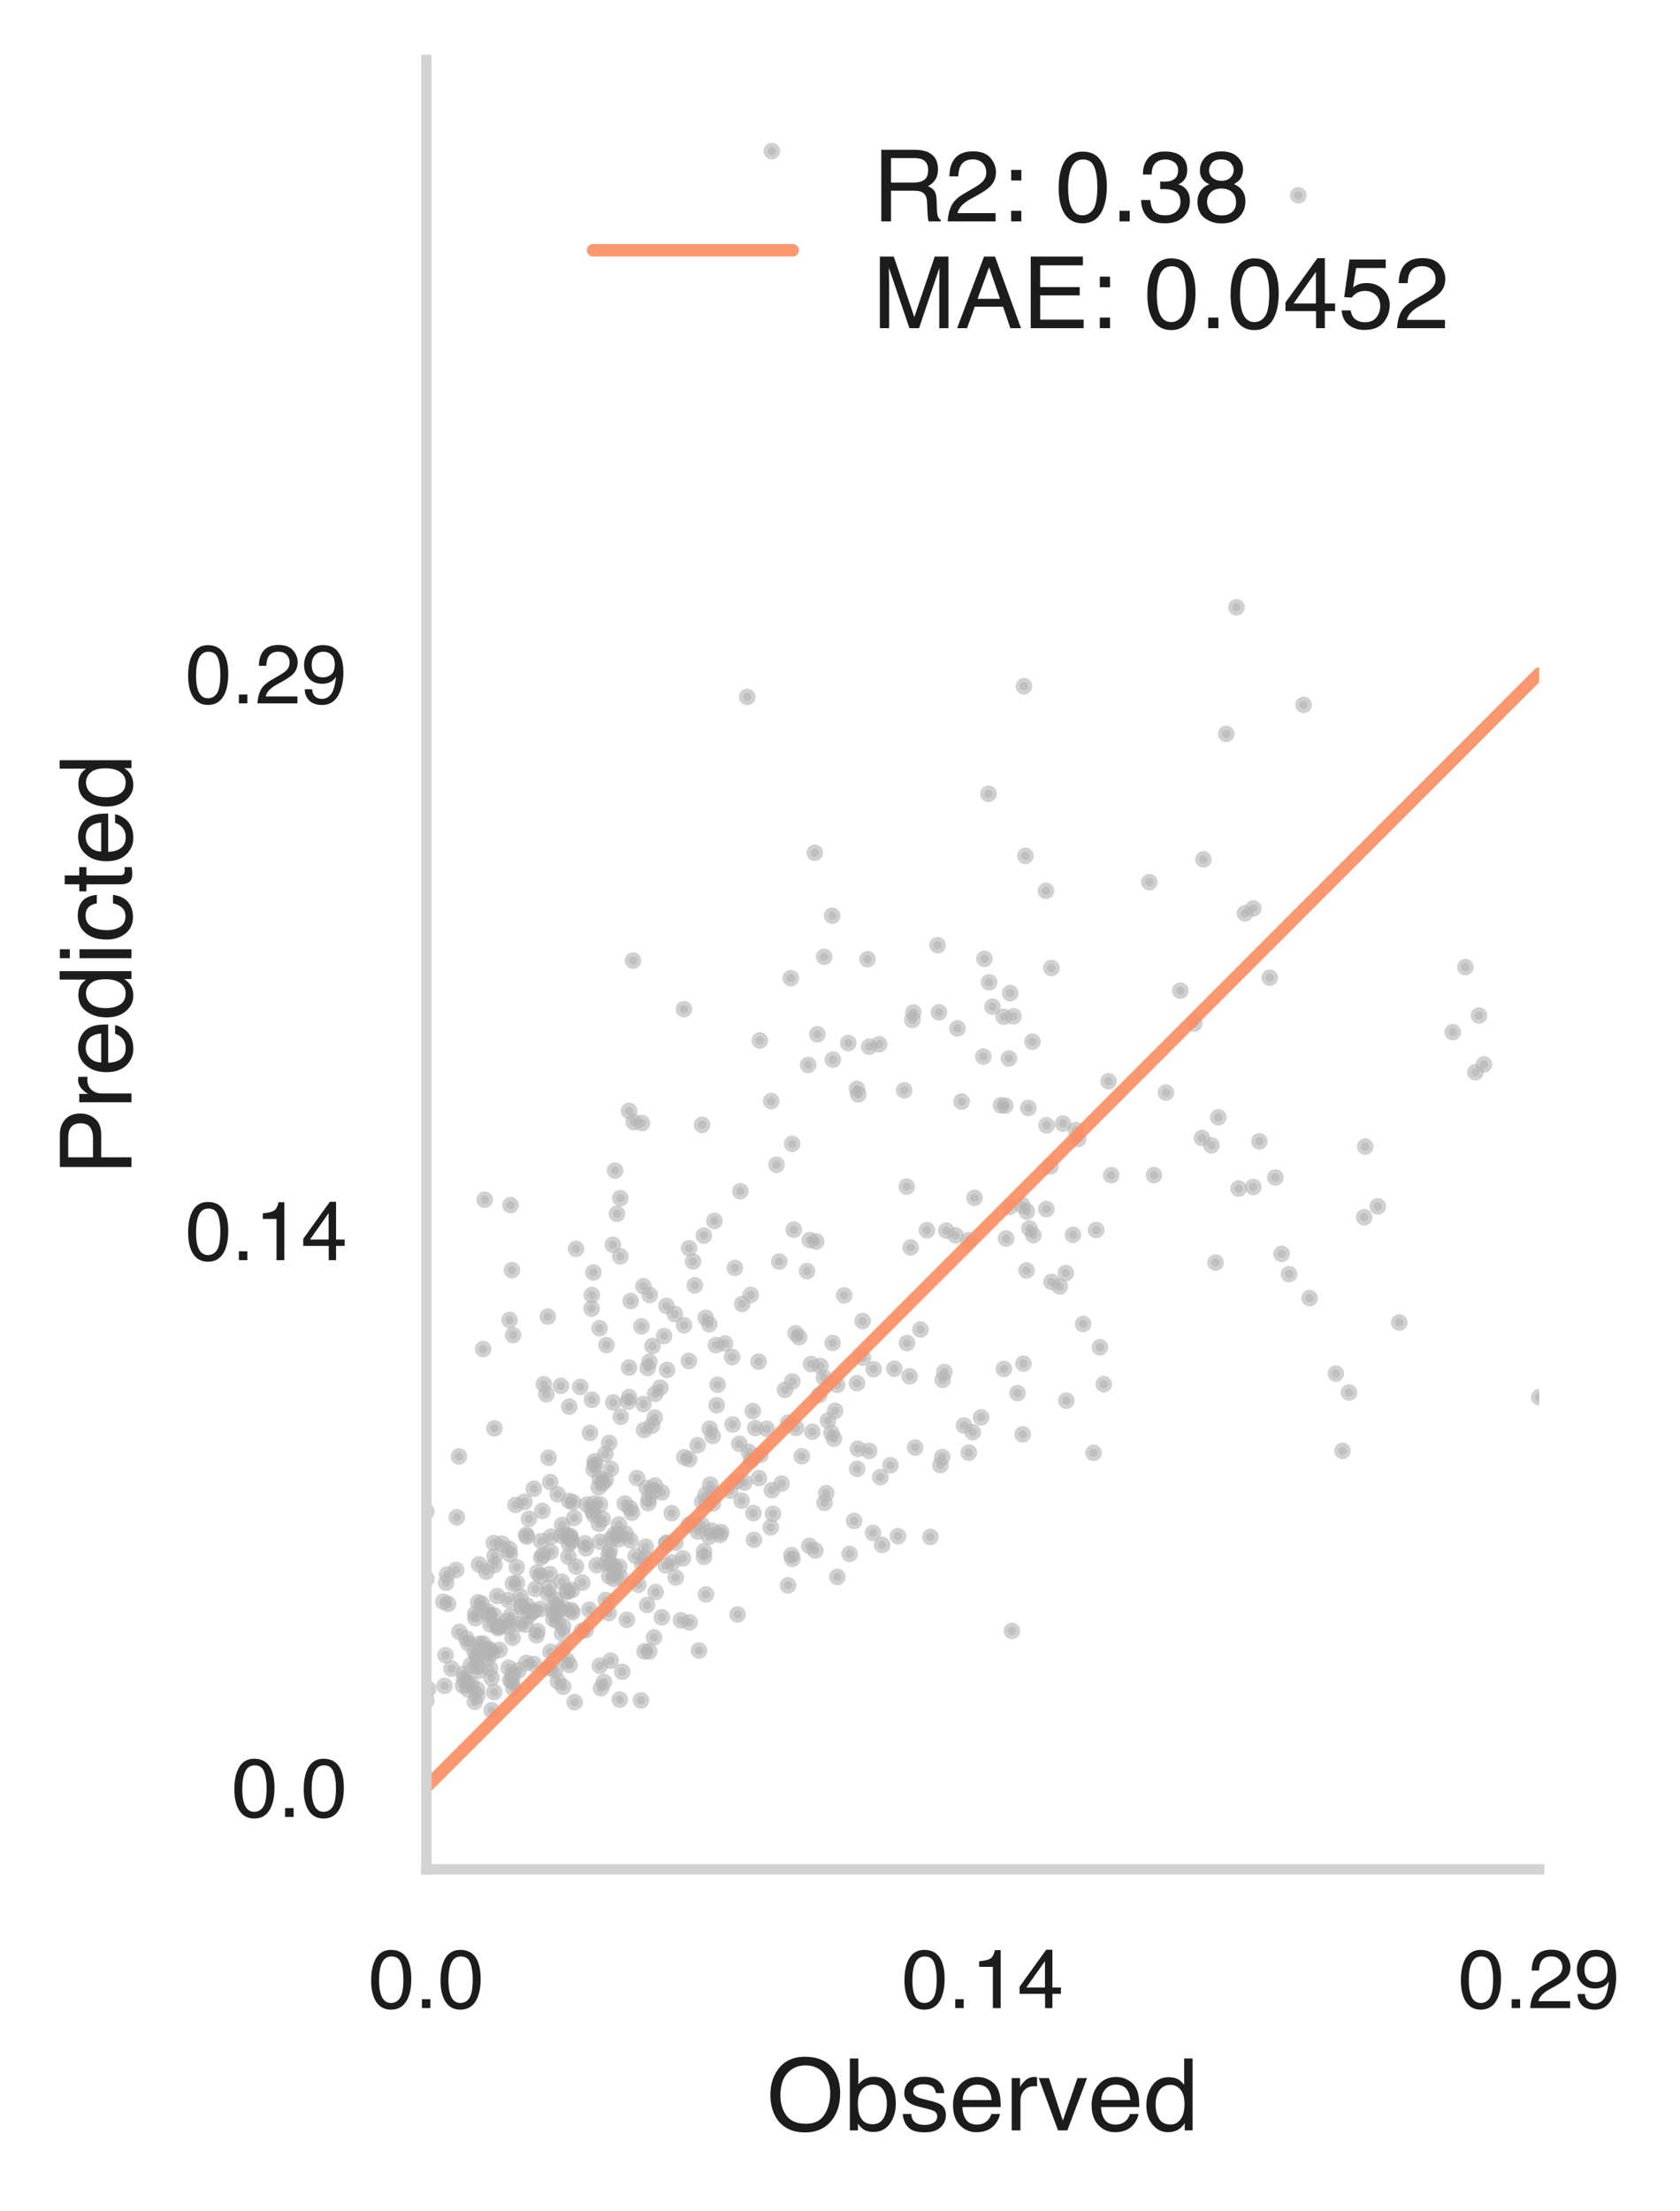 <?xml version="1.0" encoding="utf-8" standalone="no"?>
<!DOCTYPE svg PUBLIC "-//W3C//DTD SVG 1.1//EN"
  "http://www.w3.org/Graphics/SVG/1.1/DTD/svg11.dtd">
<!-- Created with matplotlib (https://matplotlib.org/) -->
<svg height="265.707pt" version="1.1" viewBox="0 0 202.021 265.707" width="202.021pt" xmlns="http://www.w3.org/2000/svg" xmlns:xlink="http://www.w3.org/1999/xlink">
 <defs>
  <style type="text/css">
*{stroke-linecap:butt;stroke-linejoin:round;}
  </style>
 </defs>
 <g id="figure_1">
  <g id="patch_1">
   <path d="M 0 265.707 
L 202.021 265.707 
L 202.021 0 
L 0 0 
z
" style="fill:#ffffff;"/>
  </g>
  <g id="axes_1">
   <g id="patch_2">
    <path d="M 51.27 224.64 
L 185.091 224.64 
L 185.091 7.2 
L 51.27 7.2 
z
" style="fill:none;"/>
   </g>
   <g id="PathCollection_1">
    <defs>
     <path d="M 0 0.5 
C 0.133 0.5 0.26 0.447 0.354 0.354 
C 0.447 0.26 0.5 0.133 0.5 0 
C 0.5 -0.133 0.447 -0.26 0.354 -0.354 
C 0.26 -0.447 0.133 -0.5 0 -0.5 
C -0.133 -0.5 -0.26 -0.447 -0.354 -0.354 
C -0.447 -0.26 -0.5 -0.133 -0.5 0 
C -0.5 0.133 -0.447 0.26 -0.354 0.354 
C -0.26 0.447 -0.133 0.5 0 0.5 
z
" id="me94f757eff" style="stroke:#b3b3b3;stroke-opacity:0.6;"/>
    </defs>
    <g clip-path="url(#p37e3205983)">
     <use style="fill:#b3b3b3;fill-opacity:0.6;stroke:#b3b3b3;stroke-opacity:0.6;" x="75.385" xlink:href="#me94f757eff" y="194.647"/>
     <use style="fill:#b3b3b3;fill-opacity:0.6;stroke:#b3b3b3;stroke-opacity:0.6;" x="100.422" xlink:href="#me94f757eff" y="169.54"/>
     <use style="fill:#b3b3b3;fill-opacity:0.6;stroke:#b3b3b3;stroke-opacity:0.6;" x="126.322" xlink:href="#me94f757eff" y="140.166"/>
     <use style="fill:#b3b3b3;fill-opacity:0.6;stroke:#b3b3b3;stroke-opacity:0.6;" x="83.891" xlink:href="#me94f757eff" y="173.668"/>
     <use style="fill:#b3b3b3;fill-opacity:0.6;stroke:#b3b3b3;stroke-opacity:0.6;" x="123.664" xlink:href="#me94f757eff" y="133.147"/>
     <use style="fill:#b3b3b3;fill-opacity:0.6;stroke:#b3b3b3;stroke-opacity:0.6;" x="66.234" xlink:href="#me94f757eff" y="184.663"/>
     <use style="fill:#b3b3b3;fill-opacity:0.6;stroke:#b3b3b3;stroke-opacity:0.6;" x="80.111" xlink:href="#me94f757eff" y="185.433"/>
     <use style="fill:#b3b3b3;fill-opacity:0.6;stroke:#b3b3b3;stroke-opacity:0.6;" x="84.436" xlink:href="#me94f757eff" y="180.503"/>
     <use style="fill:#b3b3b3;fill-opacity:0.6;stroke:#b3b3b3;stroke-opacity:0.6;" x="63.056" xlink:href="#me94f757eff" y="180.472"/>
     <use style="fill:#b3b3b3;fill-opacity:0.6;stroke:#b3b3b3;stroke-opacity:0.6;" x="69.986" xlink:href="#me94f757eff" y="195.966"/>
     <use style="fill:#b3b3b3;fill-opacity:0.6;stroke:#b3b3b3;stroke-opacity:0.6;" x="118.245" xlink:href="#me94f757eff" y="126.968"/>
     <use style="fill:#b3b3b3;fill-opacity:0.6;stroke:#b3b3b3;stroke-opacity:0.6;" x="61.731" xlink:href="#me94f757eff" y="202.858"/>
     <use style="fill:#b3b3b3;fill-opacity:0.6;stroke:#b3b3b3;stroke-opacity:0.6;" x="63.53" xlink:href="#me94f757eff" y="194.208"/>
     <use style="fill:#b3b3b3;fill-opacity:0.6;stroke:#b3b3b3;stroke-opacity:0.6;" x="105.055" xlink:href="#me94f757eff" y="164.536"/>
     <use style="fill:#b3b3b3;fill-opacity:0.6;stroke:#b3b3b3;stroke-opacity:0.6;" x="65.263" xlink:href="#me94f757eff" y="186.896"/>
     <use style="fill:#b3b3b3;fill-opacity:0.6;stroke:#b3b3b3;stroke-opacity:0.6;" x="120.886" xlink:href="#me94f757eff" y="132.862"/>
     <use style="fill:#b3b3b3;fill-opacity:0.6;stroke:#b3b3b3;stroke-opacity:0.6;" x="78.726" xlink:href="#me94f757eff" y="170.351"/>
     <use style="fill:#b3b3b3;fill-opacity:0.6;stroke:#b3b3b3;stroke-opacity:0.6;" x="118.938" xlink:href="#me94f757eff" y="118.04"/>
     <use style="fill:#b3b3b3;fill-opacity:0.6;stroke:#b3b3b3;stroke-opacity:0.6;" x="57.386" xlink:href="#me94f757eff" y="203.775"/>
     <use style="fill:#b3b3b3;fill-opacity:0.6;stroke:#b3b3b3;stroke-opacity:0.6;" x="90.522" xlink:href="#me94f757eff" y="169.565"/>
     <use style="fill:#b3b3b3;fill-opacity:0.6;stroke:#b3b3b3;stroke-opacity:0.6;" x="68.286" xlink:href="#me94f757eff" y="191.232"/>
     <use style="fill:#b3b3b3;fill-opacity:0.6;stroke:#b3b3b3;stroke-opacity:0.6;" x="73.193" xlink:href="#me94f757eff" y="193.84"/>
     <use style="fill:#b3b3b3;fill-opacity:0.6;stroke:#b3b3b3;stroke-opacity:0.6;" x="96.096" xlink:href="#me94f757eff" y="160.692"/>
     <use style="fill:#b3b3b3;fill-opacity:0.6;stroke:#b3b3b3;stroke-opacity:0.6;" x="61.703" xlink:href="#me94f757eff" y="160.432"/>
     <use style="fill:#b3b3b3;fill-opacity:0.6;stroke:#b3b3b3;stroke-opacity:0.6;" x="95.095" xlink:href="#me94f757eff" y="117.552"/>
     <use style="fill:#b3b3b3;fill-opacity:0.6;stroke:#b3b3b3;stroke-opacity:0.6;" x="67.597" xlink:href="#me94f757eff" y="196.284"/>
     <use style="fill:#b3b3b3;fill-opacity:0.6;stroke:#b3b3b3;stroke-opacity:0.6;" x="51.27" xlink:href="#me94f757eff" y="189.732"/>
     <use style="fill:#b3b3b3;fill-opacity:0.6;stroke:#b3b3b3;stroke-opacity:0.6;" x="68.706" xlink:href="#me94f757eff" y="193.485"/>
     <use style="fill:#b3b3b3;fill-opacity:0.6;stroke:#b3b3b3;stroke-opacity:0.6;" x="115.916" xlink:href="#me94f757eff" y="171.301"/>
     <use style="fill:#b3b3b3;fill-opacity:0.6;stroke:#b3b3b3;stroke-opacity:0.6;" x="72.825" xlink:href="#me94f757eff" y="177.845"/>
     <use style="fill:#b3b3b3;fill-opacity:0.6;stroke:#b3b3b3;stroke-opacity:0.6;" x="70.01" xlink:href="#me94f757eff" y="190.181"/>
     <use style="fill:#b3b3b3;fill-opacity:0.6;stroke:#b3b3b3;stroke-opacity:0.6;" x="71.179" xlink:href="#me94f757eff" y="168.207"/>
     <use style="fill:#b3b3b3;fill-opacity:0.6;stroke:#b3b3b3;stroke-opacity:0.6;" x="58.765" xlink:href="#me94f757eff" y="194.047"/>
     <use style="fill:#b3b3b3;fill-opacity:0.6;stroke:#b3b3b3;stroke-opacity:0.6;" x="67.683" xlink:href="#me94f757eff" y="198.178"/>
     <use style="fill:#b3b3b3;fill-opacity:0.6;stroke:#b3b3b3;stroke-opacity:0.6;" x="97.382" xlink:href="#me94f757eff" y="149.018"/>
     <use style="fill:#b3b3b3;fill-opacity:0.6;stroke:#b3b3b3;stroke-opacity:0.6;" x="71.499" xlink:href="#me94f757eff" y="175.611"/>
     <use style="fill:#b3b3b3;fill-opacity:0.6;stroke:#b3b3b3;stroke-opacity:0.6;" x="178.453" xlink:href="#me94f757eff" y="127.915"/>
     <use style="fill:#b3b3b3;fill-opacity:0.6;stroke:#b3b3b3;stroke-opacity:0.6;" x="65.214" xlink:href="#me94f757eff" y="181.57"/>
     <use style="fill:#b3b3b3;fill-opacity:0.6;stroke:#b3b3b3;stroke-opacity:0.6;" x="68.558" xlink:href="#me94f757eff" y="184.565"/>
     <use style="fill:#b3b3b3;fill-opacity:0.6;stroke:#b3b3b3;stroke-opacity:0.6;" x="71.754" xlink:href="#me94f757eff" y="188.085"/>
     <use style="fill:#b3b3b3;fill-opacity:0.6;stroke:#b3b3b3;stroke-opacity:0.6;" x="78.066" xlink:href="#me94f757eff" y="198.458"/>
     <use style="fill:#b3b3b3;fill-opacity:0.6;stroke:#b3b3b3;stroke-opacity:0.6;" x="144.713" xlink:href="#me94f757eff" y="103.265"/>
     <use style="fill:#b3b3b3;fill-opacity:0.6;stroke:#b3b3b3;stroke-opacity:0.6;" x="61.271" xlink:href="#me94f757eff" y="158.624"/>
     <use style="fill:#b3b3b3;fill-opacity:0.6;stroke:#b3b3b3;stroke-opacity:0.6;" x="77.375" xlink:href="#me94f757eff" y="154.563"/>
     <use style="fill:#b3b3b3;fill-opacity:0.6;stroke:#b3b3b3;stroke-opacity:0.6;" x="91.218" xlink:href="#me94f757eff" y="163.626"/>
     <use style="fill:#b3b3b3;fill-opacity:0.6;stroke:#b3b3b3;stroke-opacity:0.6;" x="58.963" xlink:href="#me94f757eff" y="195.19"/>
     <use style="fill:#b3b3b3;fill-opacity:0.6;stroke:#b3b3b3;stroke-opacity:0.6;" x="120.723" xlink:href="#me94f757eff" y="164.509"/>
     <use style="fill:#b3b3b3;fill-opacity:0.6;stroke:#b3b3b3;stroke-opacity:0.6;" x="92.82" xlink:href="#me94f757eff" y="18.161"/>
     <use style="fill:#b3b3b3;fill-opacity:0.6;stroke:#b3b3b3;stroke-opacity:0.6;" x="177.412" xlink:href="#me94f757eff" y="128.859"/>
     <use style="fill:#b3b3b3;fill-opacity:0.6;stroke:#b3b3b3;stroke-opacity:0.6;" x="55.784" xlink:href="#me94f757eff" y="201.146"/>
     <use style="fill:#b3b3b3;fill-opacity:0.6;stroke:#b3b3b3;stroke-opacity:0.6;" x="59.466" xlink:href="#me94f757eff" y="188.067"/>
     <use style="fill:#b3b3b3;fill-opacity:0.6;stroke:#b3b3b3;stroke-opacity:0.6;" x="75.643" xlink:href="#me94f757eff" y="133.506"/>
     <use style="fill:#b3b3b3;fill-opacity:0.6;stroke:#b3b3b3;stroke-opacity:0.6;" x="75.814" xlink:href="#me94f757eff" y="185.101"/>
     <use style="fill:#b3b3b3;fill-opacity:0.6;stroke:#b3b3b3;stroke-opacity:0.6;" x="58.881" xlink:href="#me94f757eff" y="198.288"/>
     <use style="fill:#b3b3b3;fill-opacity:0.6;stroke:#b3b3b3;stroke-opacity:0.6;" x="91.449" xlink:href="#me94f757eff" y="174.827"/>
     <use style="fill:#b3b3b3;fill-opacity:0.6;stroke:#b3b3b3;stroke-opacity:0.6;" x="165.676" xlink:href="#me94f757eff" y="144.972"/>
     <use style="fill:#b3b3b3;fill-opacity:0.6;stroke:#b3b3b3;stroke-opacity:0.6;" x="61.354" xlink:href="#me94f757eff" y="201.909"/>
     <use style="fill:#b3b3b3;fill-opacity:0.6;stroke:#b3b3b3;stroke-opacity:0.6;" x="82.862" xlink:href="#me94f757eff" y="175.353"/>
     <use style="fill:#b3b3b3;fill-opacity:0.6;stroke:#b3b3b3;stroke-opacity:0.6;" x="81.214" xlink:href="#me94f757eff" y="185.405"/>
     <use style="fill:#b3b3b3;fill-opacity:0.6;stroke:#b3b3b3;stroke-opacity:0.6;" x="168.262" xlink:href="#me94f757eff" y="158.927"/>
     <use style="fill:#b3b3b3;fill-opacity:0.6;stroke:#b3b3b3;stroke-opacity:0.6;" x="68.756" xlink:href="#me94f757eff" y="185.197"/>
     <use style="fill:#b3b3b3;fill-opacity:0.6;stroke:#b3b3b3;stroke-opacity:0.6;" x="111.462" xlink:href="#me94f757eff" y="147.843"/>
     <use style="fill:#b3b3b3;fill-opacity:0.6;stroke:#b3b3b3;stroke-opacity:0.6;" x="59.454" xlink:href="#me94f757eff" y="171.646"/>
     <use style="fill:#b3b3b3;fill-opacity:0.6;stroke:#b3b3b3;stroke-opacity:0.6;" x="100.069" xlink:href="#me94f757eff" y="110.042"/>
     <use style="fill:#b3b3b3;fill-opacity:0.6;stroke:#b3b3b3;stroke-opacity:0.6;" x="157.477" xlink:href="#me94f757eff" y="155.995"/>
     <use style="fill:#b3b3b3;fill-opacity:0.6;stroke:#b3b3b3;stroke-opacity:0.6;" x="123.446" xlink:href="#me94f757eff" y="152.672"/>
     <use style="fill:#b3b3b3;fill-opacity:0.6;stroke:#b3b3b3;stroke-opacity:0.6;" x="73.187" xlink:href="#me94f757eff" y="186.846"/>
     <use style="fill:#b3b3b3;fill-opacity:0.6;stroke:#b3b3b3;stroke-opacity:0.6;" x="92.806" xlink:href="#me94f757eff" y="179.079"/>
     <use style="fill:#b3b3b3;fill-opacity:0.6;stroke:#b3b3b3;stroke-opacity:0.6;" x="72.832" xlink:href="#me94f757eff" y="192.269"/>
     <use style="fill:#b3b3b3;fill-opacity:0.6;stroke:#b3b3b3;stroke-opacity:0.6;" x="103.203" xlink:href="#me94f757eff" y="131.52"/>
     <use style="fill:#b3b3b3;fill-opacity:0.6;stroke:#b3b3b3;stroke-opacity:0.6;" x="84.658" xlink:href="#me94f757eff" y="186.421"/>
     <use style="fill:#b3b3b3;fill-opacity:0.6;stroke:#b3b3b3;stroke-opacity:0.6;" x="97.307" xlink:href="#me94f757eff" y="185.767"/>
     <use style="fill:#b3b3b3;fill-opacity:0.6;stroke:#b3b3b3;stroke-opacity:0.6;" x="67.211" xlink:href="#me94f757eff" y="193.426"/>
     <use style="fill:#b3b3b3;fill-opacity:0.6;stroke:#b3b3b3;stroke-opacity:0.6;" x="57.156" xlink:href="#me94f757eff" y="193.932"/>
     <use style="fill:#b3b3b3;fill-opacity:0.6;stroke:#b3b3b3;stroke-opacity:0.6;" x="58.093" xlink:href="#me94f757eff" y="162.118"/>
     <use style="fill:#b3b3b3;fill-opacity:0.6;stroke:#b3b3b3;stroke-opacity:0.6;" x="67.003" xlink:href="#me94f757eff" y="192.944"/>
     <use style="fill:#b3b3b3;fill-opacity:0.6;stroke:#b3b3b3;stroke-opacity:0.6;" x="79.589" xlink:href="#me94f757eff" y="194.35"/>
     <use style="fill:#b3b3b3;fill-opacity:0.6;stroke:#b3b3b3;stroke-opacity:0.6;" x="108.729" xlink:href="#me94f757eff" y="131.027"/>
     <use style="fill:#b3b3b3;fill-opacity:0.6;stroke:#b3b3b3;stroke-opacity:0.6;" x="70.586" xlink:href="#me94f757eff" y="180.814"/>
     <use style="fill:#b3b3b3;fill-opacity:0.6;stroke:#b3b3b3;stroke-opacity:0.6;" x="71.234" xlink:href="#me94f757eff" y="181.564"/>
     <use style="fill:#b3b3b3;fill-opacity:0.6;stroke:#b3b3b3;stroke-opacity:0.6;" x="84.652" xlink:href="#me94f757eff" y="187.095"/>
     <use style="fill:#b3b3b3;fill-opacity:0.6;stroke:#b3b3b3;stroke-opacity:0.6;" x="78.13" xlink:href="#me94f757eff" y="155.623"/>
     <use style="fill:#b3b3b3;fill-opacity:0.6;stroke:#b3b3b3;stroke-opacity:0.6;" x="125.783" xlink:href="#me94f757eff" y="107.055"/>
     <use style="fill:#b3b3b3;fill-opacity:0.6;stroke:#b3b3b3;stroke-opacity:0.6;" x="80.055" xlink:href="#me94f757eff" y="188.119"/>
     <use style="fill:#b3b3b3;fill-opacity:0.6;stroke:#b3b3b3;stroke-opacity:0.6;" x="69.269" xlink:href="#me94f757eff" y="188.26"/>
     <use style="fill:#b3b3b3;fill-opacity:0.6;stroke:#b3b3b3;stroke-opacity:0.6;" x="73.452" xlink:href="#me94f757eff" y="176.523"/>
     <use style="fill:#b3b3b3;fill-opacity:0.6;stroke:#b3b3b3;stroke-opacity:0.6;" x="161.437" xlink:href="#me94f757eff" y="174.353"/>
     <use style="fill:#b3b3b3;fill-opacity:0.6;stroke:#b3b3b3;stroke-opacity:0.6;" x="73.969" xlink:href="#me94f757eff" y="140.671"/>
     <use style="fill:#b3b3b3;fill-opacity:0.6;stroke:#b3b3b3;stroke-opacity:0.6;" x="100.688" xlink:href="#me94f757eff" y="189.497"/>
     <use style="fill:#b3b3b3;fill-opacity:0.6;stroke:#b3b3b3;stroke-opacity:0.6;" x="68.837" xlink:href="#me94f757eff" y="193.753"/>
     <use style="fill:#b3b3b3;fill-opacity:0.6;stroke:#b3b3b3;stroke-opacity:0.6;" x="128.163" xlink:href="#me94f757eff" y="152.985"/>
     <use style="fill:#b3b3b3;fill-opacity:0.6;stroke:#b3b3b3;stroke-opacity:0.6;" x="153.358" xlink:href="#me94f757eff" y="141.5"/>
     <use style="fill:#b3b3b3;fill-opacity:0.6;stroke:#b3b3b3;stroke-opacity:0.6;" x="73.89" xlink:href="#me94f757eff" y="184.391"/>
     <use style="fill:#b3b3b3;fill-opacity:0.6;stroke:#b3b3b3;stroke-opacity:0.6;" x="85.917" xlink:href="#me94f757eff" y="146.717"/>
     <use style="fill:#b3b3b3;fill-opacity:0.6;stroke:#b3b3b3;stroke-opacity:0.6;" x="147.458" xlink:href="#me94f757eff" y="88.197"/>
     <use style="fill:#b3b3b3;fill-opacity:0.6;stroke:#b3b3b3;stroke-opacity:0.6;" x="67.49" xlink:href="#me94f757eff" y="184.54"/>
     <use style="fill:#b3b3b3;fill-opacity:0.6;stroke:#b3b3b3;stroke-opacity:0.6;" x="62.698" xlink:href="#me94f757eff" y="193.113"/>
     <use style="fill:#b3b3b3;fill-opacity:0.6;stroke:#b3b3b3;stroke-opacity:0.6;" x="53.454" xlink:href="#me94f757eff" y="202.591"/>
     <use style="fill:#b3b3b3;fill-opacity:0.6;stroke:#b3b3b3;stroke-opacity:0.6;" x="94.762" xlink:href="#me94f757eff" y="190.514"/>
     <use style="fill:#b3b3b3;fill-opacity:0.6;stroke:#b3b3b3;stroke-opacity:0.6;" x="59.472" xlink:href="#me94f757eff" y="186.99"/>
     <use style="fill:#b3b3b3;fill-opacity:0.6;stroke:#b3b3b3;stroke-opacity:0.6;" x="113.357" xlink:href="#me94f757eff" y="165.822"/>
     <use style="fill:#b3b3b3;fill-opacity:0.6;stroke:#b3b3b3;stroke-opacity:0.6;" x="69.269" xlink:href="#me94f757eff" y="150.071"/>
     <use style="fill:#b3b3b3;fill-opacity:0.6;stroke:#b3b3b3;stroke-opacity:0.6;" x="67.03" xlink:href="#me94f757eff" y="194.792"/>
     <use style="fill:#b3b3b3;fill-opacity:0.6;stroke:#b3b3b3;stroke-opacity:0.6;" x="88.37" xlink:href="#me94f757eff" y="152.364"/>
     <use style="fill:#b3b3b3;fill-opacity:0.6;stroke:#b3b3b3;stroke-opacity:0.6;" x="82.239" xlink:href="#me94f757eff" y="121.277"/>
     <use style="fill:#b3b3b3;fill-opacity:0.6;stroke:#b3b3b3;stroke-opacity:0.6;" x="126.431" xlink:href="#me94f757eff" y="116.329"/>
     <use style="fill:#b3b3b3;fill-opacity:0.6;stroke:#b3b3b3;stroke-opacity:0.6;" x="62.141" xlink:href="#me94f757eff" y="188.334"/>
     <use style="fill:#b3b3b3;fill-opacity:0.6;stroke:#b3b3b3;stroke-opacity:0.6;" x="113.797" xlink:href="#me94f757eff" y="147.888"/>
     <use style="fill:#b3b3b3;fill-opacity:0.6;stroke:#b3b3b3;stroke-opacity:0.6;" x="117.185" xlink:href="#me94f757eff" y="143.946"/>
     <use style="fill:#b3b3b3;fill-opacity:0.6;stroke:#b3b3b3;stroke-opacity:0.6;" x="66.759" xlink:href="#me94f757eff" y="200.743"/>
     <use style="fill:#b3b3b3;fill-opacity:0.6;stroke:#b3b3b3;stroke-opacity:0.6;" x="61.675" xlink:href="#me94f757eff" y="190.301"/>
     <use style="fill:#b3b3b3;fill-opacity:0.6;stroke:#b3b3b3;stroke-opacity:0.6;" x="105.857" xlink:href="#me94f757eff" y="177.506"/>
     <use style="fill:#b3b3b3;fill-opacity:0.6;stroke:#b3b3b3;stroke-opacity:0.6;" x="57.35" xlink:href="#me94f757eff" y="200.3"/>
     <use style="fill:#b3b3b3;fill-opacity:0.6;stroke:#b3b3b3;stroke-opacity:0.6;" x="54.297" xlink:href="#me94f757eff" y="200.526"/>
     <use style="fill:#b3b3b3;fill-opacity:0.6;stroke:#b3b3b3;stroke-opacity:0.6;" x="62.347" xlink:href="#me94f757eff" y="200.73"/>
     <use style="fill:#b3b3b3;fill-opacity:0.6;stroke:#b3b3b3;stroke-opacity:0.6;" x="63.29" xlink:href="#me94f757eff" y="199.827"/>
     <use style="fill:#b3b3b3;fill-opacity:0.6;stroke:#b3b3b3;stroke-opacity:0.6;" x="51.27" xlink:href="#me94f757eff" y="181.631"/>
     <use style="fill:#b3b3b3;fill-opacity:0.6;stroke:#b3b3b3;stroke-opacity:0.6;" x="72.149" xlink:href="#me94f757eff" y="180.8"/>
     <use style="fill:#b3b3b3;fill-opacity:0.6;stroke:#b3b3b3;stroke-opacity:0.6;" x="98.148" xlink:href="#me94f757eff" y="149.187"/>
     <use style="fill:#b3b3b3;fill-opacity:0.6;stroke:#b3b3b3;stroke-opacity:0.6;" x="58.666" xlink:href="#me94f757eff" y="193.661"/>
     <use style="fill:#b3b3b3;fill-opacity:0.6;stroke:#b3b3b3;stroke-opacity:0.6;" x="177.85" xlink:href="#me94f757eff" y="122.043"/>
     <use style="fill:#b3b3b3;fill-opacity:0.6;stroke:#b3b3b3;stroke-opacity:0.6;" x="76.771" xlink:href="#me94f757eff" y="190.429"/>
     <use style="fill:#b3b3b3;fill-opacity:0.6;stroke:#b3b3b3;stroke-opacity:0.6;" x="69.048" xlink:href="#me94f757eff" y="182.416"/>
     <use style="fill:#b3b3b3;fill-opacity:0.6;stroke:#b3b3b3;stroke-opacity:0.6;" x="144.533" xlink:href="#me94f757eff" y="136.759"/>
     <use style="fill:#b3b3b3;fill-opacity:0.6;stroke:#b3b3b3;stroke-opacity:0.6;" x="120.7" xlink:href="#me94f757eff" y="122.187"/>
     <use style="fill:#b3b3b3;fill-opacity:0.6;stroke:#b3b3b3;stroke-opacity:0.6;" x="85.286" xlink:href="#me94f757eff" y="159.136"/>
     <use style="fill:#b3b3b3;fill-opacity:0.6;stroke:#b3b3b3;stroke-opacity:0.6;" x="72.02" xlink:href="#me94f757eff" y="183.109"/>
     <use style="fill:#b3b3b3;fill-opacity:0.6;stroke:#b3b3b3;stroke-opacity:0.6;" x="68.139" xlink:href="#me94f757eff" y="184.508"/>
     <use style="fill:#b3b3b3;fill-opacity:0.6;stroke:#b3b3b3;stroke-opacity:0.6;" x="97.976" xlink:href="#me94f757eff" y="102.479"/>
     <use style="fill:#b3b3b3;fill-opacity:0.6;stroke:#b3b3b3;stroke-opacity:0.6;" x="54.935" xlink:href="#me94f757eff" y="182.334"/>
     <use style="fill:#b3b3b3;fill-opacity:0.6;stroke:#b3b3b3;stroke-opacity:0.6;" x="110.687" xlink:href="#me94f757eff" y="159.768"/>
     <use style="fill:#b3b3b3;fill-opacity:0.6;stroke:#b3b3b3;stroke-opacity:0.6;" x="99.149" xlink:href="#me94f757eff" y="180.6"/>
     <use style="fill:#b3b3b3;fill-opacity:0.6;stroke:#b3b3b3;stroke-opacity:0.6;" x="154.116" xlink:href="#me94f757eff" y="150.679"/>
     <use style="fill:#b3b3b3;fill-opacity:0.6;stroke:#b3b3b3;stroke-opacity:0.6;" x="61.388" xlink:href="#me94f757eff" y="144.821"/>
     <use style="fill:#b3b3b3;fill-opacity:0.6;stroke:#b3b3b3;stroke-opacity:0.6;" x="75.641" xlink:href="#me94f757eff" y="164.344"/>
     <use style="fill:#b3b3b3;fill-opacity:0.6;stroke:#b3b3b3;stroke-opacity:0.6;" x="74.591" xlink:href="#me94f757eff" y="150.975"/>
     <use style="fill:#b3b3b3;fill-opacity:0.6;stroke:#b3b3b3;stroke-opacity:0.6;" x="115.626" xlink:href="#me94f757eff" y="132.376"/>
     <use style="fill:#b3b3b3;fill-opacity:0.6;stroke:#b3b3b3;stroke-opacity:0.6;" x="122.983" xlink:href="#me94f757eff" y="172.373"/>
     <use style="fill:#b3b3b3;fill-opacity:0.6;stroke:#b3b3b3;stroke-opacity:0.6;" x="53.655" xlink:href="#me94f757eff" y="190.2"/>
     <use style="fill:#b3b3b3;fill-opacity:0.6;stroke:#b3b3b3;stroke-opacity:0.6;" x="78.022" xlink:href="#me94f757eff" y="180.085"/>
     <use style="fill:#b3b3b3;fill-opacity:0.6;stroke:#b3b3b3;stroke-opacity:0.6;" x="109.386" xlink:href="#me94f757eff" y="165.397"/>
     <use style="fill:#b3b3b3;fill-opacity:0.6;stroke:#b3b3b3;stroke-opacity:0.6;" x="64.198" xlink:href="#me94f757eff" y="178.896"/>
     <use style="fill:#b3b3b3;fill-opacity:0.6;stroke:#b3b3b3;stroke-opacity:0.6;" x="56.078" xlink:href="#me94f757eff" y="196.882"/>
     <use style="fill:#b3b3b3;fill-opacity:0.6;stroke:#b3b3b3;stroke-opacity:0.6;" x="72.098" xlink:href="#me94f757eff" y="159.616"/>
     <use style="fill:#b3b3b3;fill-opacity:0.6;stroke:#b3b3b3;stroke-opacity:0.6;" x="67.454" xlink:href="#me94f757eff" y="166.532"/>
     <use style="fill:#b3b3b3;fill-opacity:0.6;stroke:#b3b3b3;stroke-opacity:0.6;" x="66.826" xlink:href="#me94f757eff" y="192.238"/>
     <use style="fill:#b3b3b3;fill-opacity:0.6;stroke:#b3b3b3;stroke-opacity:0.6;" x="62.418" xlink:href="#me94f757eff" y="195.148"/>
     <use style="fill:#b3b3b3;fill-opacity:0.6;stroke:#b3b3b3;stroke-opacity:0.6;" x="76.214" xlink:href="#me94f757eff" y="134.839"/>
     <use style="fill:#b3b3b3;fill-opacity:0.6;stroke:#b3b3b3;stroke-opacity:0.6;" x="114.912" xlink:href="#me94f757eff" y="148.458"/>
     <use style="fill:#b3b3b3;fill-opacity:0.6;stroke:#b3b3b3;stroke-opacity:0.6;" x="57.5" xlink:href="#me94f757eff" y="199.246"/>
     <use style="fill:#b3b3b3;fill-opacity:0.6;stroke:#b3b3b3;stroke-opacity:0.6;" x="56.311" xlink:href="#me94f757eff" y="197.463"/>
     <use style="fill:#b3b3b3;fill-opacity:0.6;stroke:#b3b3b3;stroke-opacity:0.6;" x="116.969" xlink:href="#me94f757eff" y="172.102"/>
     <use style="fill:#b3b3b3;fill-opacity:0.6;stroke:#b3b3b3;stroke-opacity:0.6;" x="100.152" xlink:href="#me94f757eff" y="127.342"/>
     <use style="fill:#b3b3b3;fill-opacity:0.6;stroke:#b3b3b3;stroke-opacity:0.6;" x="71.163" xlink:href="#me94f757eff" y="155.622"/>
     <use style="fill:#b3b3b3;fill-opacity:0.6;stroke:#b3b3b3;stroke-opacity:0.6;" x="98.508" xlink:href="#me94f757eff" y="167.641"/>
     <use style="fill:#b3b3b3;fill-opacity:0.6;stroke:#b3b3b3;stroke-opacity:0.6;" x="70.465" xlink:href="#me94f757eff" y="186.07"/>
     <use style="fill:#b3b3b3;fill-opacity:0.6;stroke:#b3b3b3;stroke-opacity:0.6;" x="68.494" xlink:href="#me94f757eff" y="200.069"/>
     <use style="fill:#b3b3b3;fill-opacity:0.6;stroke:#b3b3b3;stroke-opacity:0.6;" x="57.495" xlink:href="#me94f757eff" y="192.554"/>
     <use style="fill:#b3b3b3;fill-opacity:0.6;stroke:#b3b3b3;stroke-opacity:0.6;" x="121.477" xlink:href="#me94f757eff" y="119.344"/>
     <use style="fill:#b3b3b3;fill-opacity:0.6;stroke:#b3b3b3;stroke-opacity:0.6;" x="74.641" xlink:href="#me94f757eff" y="170.247"/>
     <use style="fill:#b3b3b3;fill-opacity:0.6;stroke:#b3b3b3;stroke-opacity:0.6;" x="78.791" xlink:href="#me94f757eff" y="167.493"/>
     <use style="fill:#b3b3b3;fill-opacity:0.6;stroke:#b3b3b3;stroke-opacity:0.6;" x="67.056" xlink:href="#me94f757eff" y="179.569"/>
     <use style="fill:#b3b3b3;fill-opacity:0.6;stroke:#b3b3b3;stroke-opacity:0.6;" x="78.087" xlink:href="#me94f757eff" y="163.646"/>
     <use style="fill:#b3b3b3;fill-opacity:0.6;stroke:#b3b3b3;stroke-opacity:0.6;" x="67.826" xlink:href="#me94f757eff" y="193.275"/>
     <use style="fill:#b3b3b3;fill-opacity:0.6;stroke:#b3b3b3;stroke-opacity:0.6;" x="72.162" xlink:href="#me94f757eff" y="185.272"/>
     <use style="fill:#b3b3b3;fill-opacity:0.6;stroke:#b3b3b3;stroke-opacity:0.6;" x="88.51" xlink:href="#me94f757eff" y="177.991"/>
     <use style="fill:#b3b3b3;fill-opacity:0.6;stroke:#b3b3b3;stroke-opacity:0.6;" x="62.159" xlink:href="#me94f757eff" y="190.216"/>
     <use style="fill:#b3b3b3;fill-opacity:0.6;stroke:#b3b3b3;stroke-opacity:0.6;" x="125.828" xlink:href="#me94f757eff" y="145.298"/>
     <use style="fill:#b3b3b3;fill-opacity:0.6;stroke:#b3b3b3;stroke-opacity:0.6;" x="65.014" xlink:href="#me94f757eff" y="193.349"/>
     <use style="fill:#b3b3b3;fill-opacity:0.6;stroke:#b3b3b3;stroke-opacity:0.6;" x="103.764" xlink:href="#me94f757eff" y="163.159"/>
     <use style="fill:#b3b3b3;fill-opacity:0.6;stroke:#b3b3b3;stroke-opacity:0.6;" x="76.446" xlink:href="#me94f757eff" y="186.976"/>
     <use style="fill:#b3b3b3;fill-opacity:0.6;stroke:#b3b3b3;stroke-opacity:0.6;" x="85.283" xlink:href="#me94f757eff" y="184.654"/>
     <use style="fill:#b3b3b3;fill-opacity:0.6;stroke:#b3b3b3;stroke-opacity:0.6;" x="155.008" xlink:href="#me94f757eff" y="153.122"/>
     <use style="fill:#b3b3b3;fill-opacity:0.6;stroke:#b3b3b3;stroke-opacity:0.6;" x="89.175" xlink:href="#me94f757eff" y="180.333"/>
     <use style="fill:#b3b3b3;fill-opacity:0.6;stroke:#b3b3b3;stroke-opacity:0.6;" x="125.851" xlink:href="#me94f757eff" y="135.234"/>
     <use style="fill:#b3b3b3;fill-opacity:0.6;stroke:#b3b3b3;stroke-opacity:0.6;" x="57.354" xlink:href="#me94f757eff" y="203.014"/>
     <use style="fill:#b3b3b3;fill-opacity:0.6;stroke:#b3b3b3;stroke-opacity:0.6;" x="61.58" xlink:href="#me94f757eff" y="202.05"/>
     <use style="fill:#b3b3b3;fill-opacity:0.6;stroke:#b3b3b3;stroke-opacity:0.6;" x="122.931" xlink:href="#me94f757eff" y="144.836"/>
     <use style="fill:#b3b3b3;fill-opacity:0.6;stroke:#b3b3b3;stroke-opacity:0.6;" x="68.458" xlink:href="#me94f757eff" y="180.372"/>
     <use style="fill:#b3b3b3;fill-opacity:0.6;stroke:#b3b3b3;stroke-opacity:0.6;" x="64.99" xlink:href="#me94f757eff" y="189.387"/>
     <use style="fill:#b3b3b3;fill-opacity:0.6;stroke:#b3b3b3;stroke-opacity:0.6;" x="130.245" xlink:href="#me94f757eff" y="159.105"/>
     <use style="fill:#b3b3b3;fill-opacity:0.6;stroke:#b3b3b3;stroke-opacity:0.6;" x="68.899" xlink:href="#me94f757eff" y="180.528"/>
     <use style="fill:#b3b3b3;fill-opacity:0.6;stroke:#b3b3b3;stroke-opacity:0.6;" x="67.569" xlink:href="#me94f757eff" y="190.064"/>
     <use style="fill:#b3b3b3;fill-opacity:0.6;stroke:#b3b3b3;stroke-opacity:0.6;" x="59.384" xlink:href="#me94f757eff" y="185.431"/>
     <use style="fill:#b3b3b3;fill-opacity:0.6;stroke:#b3b3b3;stroke-opacity:0.6;" x="92.195" xlink:href="#me94f757eff" y="171.701"/>
     <use style="fill:#b3b3b3;fill-opacity:0.6;stroke:#b3b3b3;stroke-opacity:0.6;" x="59.857" xlink:href="#me94f757eff" y="195.65"/>
     <use style="fill:#b3b3b3;fill-opacity:0.6;stroke:#b3b3b3;stroke-opacity:0.6;" x="156.759" xlink:href="#me94f757eff" y="84.7"/>
     <use style="fill:#b3b3b3;fill-opacity:0.6;stroke:#b3b3b3;stroke-opacity:0.6;" x="64.625" xlink:href="#me94f757eff" y="188.968"/>
     <use style="fill:#b3b3b3;fill-opacity:0.6;stroke:#b3b3b3;stroke-opacity:0.6;" x="71.552" xlink:href="#me94f757eff" y="175.987"/>
     <use style="fill:#b3b3b3;fill-opacity:0.6;stroke:#b3b3b3;stroke-opacity:0.6;" x="143.62" xlink:href="#me94f757eff" y="122.995"/>
     <use style="fill:#b3b3b3;fill-opacity:0.6;stroke:#b3b3b3;stroke-opacity:0.6;" x="61.136" xlink:href="#me94f757eff" y="192.29"/>
     <use style="fill:#b3b3b3;fill-opacity:0.6;stroke:#b3b3b3;stroke-opacity:0.6;" x="80.171" xlink:href="#me94f757eff" y="185.423"/>
     <use style="fill:#b3b3b3;fill-opacity:0.6;stroke:#b3b3b3;stroke-opacity:0.6;" x="65.95" xlink:href="#me94f757eff" y="200.436"/>
     <use style="fill:#b3b3b3;fill-opacity:0.6;stroke:#b3b3b3;stroke-opacity:0.6;" x="83.339" xlink:href="#me94f757eff" y="151.599"/>
     <use style="fill:#b3b3b3;fill-opacity:0.6;stroke:#b3b3b3;stroke-opacity:0.6;" x="164.17" xlink:href="#me94f757eff" y="137.787"/>
     <use style="fill:#b3b3b3;fill-opacity:0.6;stroke:#b3b3b3;stroke-opacity:0.6;" x="103.05" xlink:href="#me94f757eff" y="166.213"/>
     <use style="fill:#b3b3b3;fill-opacity:0.6;stroke:#b3b3b3;stroke-opacity:0.6;" x="54.848" xlink:href="#me94f757eff" y="188.659"/>
     <use style="fill:#b3b3b3;fill-opacity:0.6;stroke:#b3b3b3;stroke-opacity:0.6;" x="90.301" xlink:href="#me94f757eff" y="175.517"/>
     <use style="fill:#b3b3b3;fill-opacity:0.6;stroke:#b3b3b3;stroke-opacity:0.6;" x="90.822" xlink:href="#me94f757eff" y="171.613"/>
     <use style="fill:#b3b3b3;fill-opacity:0.6;stroke:#b3b3b3;stroke-opacity:0.6;" x="85.7" xlink:href="#me94f757eff" y="172.553"/>
     <use style="fill:#b3b3b3;fill-opacity:0.6;stroke:#b3b3b3;stroke-opacity:0.6;" x="120.363" xlink:href="#me94f757eff" y="132.825"/>
     <use style="fill:#b3b3b3;fill-opacity:0.6;stroke:#b3b3b3;stroke-opacity:0.6;" x="64.182" xlink:href="#me94f757eff" y="199.959"/>
     <use style="fill:#b3b3b3;fill-opacity:0.6;stroke:#b3b3b3;stroke-opacity:0.6;" x="77.23" xlink:href="#me94f757eff" y="187.964"/>
     <use style="fill:#b3b3b3;fill-opacity:0.6;stroke:#b3b3b3;stroke-opacity:0.6;" x="138.77" xlink:href="#me94f757eff" y="141.213"/>
     <use style="fill:#b3b3b3;fill-opacity:0.6;stroke:#b3b3b3;stroke-opacity:0.6;" x="56.643" xlink:href="#me94f757eff" y="202.327"/>
     <use style="fill:#b3b3b3;fill-opacity:0.6;stroke:#b3b3b3;stroke-opacity:0.6;" x="111.883" xlink:href="#me94f757eff" y="184.688"/>
     <use style="fill:#b3b3b3;fill-opacity:0.6;stroke:#b3b3b3;stroke-opacity:0.6;" x="65.088" xlink:href="#me94f757eff" y="185.203"/>
     <use style="fill:#b3b3b3;fill-opacity:0.6;stroke:#b3b3b3;stroke-opacity:0.6;" x="103.045" xlink:href="#me94f757eff" y="130.853"/>
     <use style="fill:#b3b3b3;fill-opacity:0.6;stroke:#b3b3b3;stroke-opacity:0.6;" x="59.838" xlink:href="#me94f757eff" y="195.436"/>
     <use style="fill:#b3b3b3;fill-opacity:0.6;stroke:#b3b3b3;stroke-opacity:0.6;" x="58.849" xlink:href="#me94f757eff" y="198.181"/>
     <use style="fill:#b3b3b3;fill-opacity:0.6;stroke:#b3b3b3;stroke-opacity:0.6;" x="70.36" xlink:href="#me94f757eff" y="185.461"/>
     <use style="fill:#b3b3b3;fill-opacity:0.6;stroke:#b3b3b3;stroke-opacity:0.6;" x="129.022" xlink:href="#me94f757eff" y="148.391"/>
     <use style="fill:#b3b3b3;fill-opacity:0.6;stroke:#b3b3b3;stroke-opacity:0.6;" x="117.975" xlink:href="#me94f757eff" y="170.318"/>
     <use style="fill:#b3b3b3;fill-opacity:0.6;stroke:#b3b3b3;stroke-opacity:0.6;" x="98.046" xlink:href="#me94f757eff" y="186.326"/>
     <use style="fill:#b3b3b3;fill-opacity:0.6;stroke:#b3b3b3;stroke-opacity:0.6;" x="59.418" xlink:href="#me94f757eff" y="203.349"/>
     <use style="fill:#b3b3b3;fill-opacity:0.6;stroke:#b3b3b3;stroke-opacity:0.6;" x="82.864" xlink:href="#me94f757eff" y="149.992"/>
     <use style="fill:#b3b3b3;fill-opacity:0.6;stroke:#b3b3b3;stroke-opacity:0.6;" x="79.585" xlink:href="#me94f757eff" y="179.342"/>
     <use style="fill:#b3b3b3;fill-opacity:0.6;stroke:#b3b3b3;stroke-opacity:0.6;" x="133.305" xlink:href="#me94f757eff" y="129.928"/>
     <use style="fill:#b3b3b3;fill-opacity:0.6;stroke:#b3b3b3;stroke-opacity:0.6;" x="78.645" xlink:href="#me94f757eff" y="196.762"/>
     <use style="fill:#b3b3b3;fill-opacity:0.6;stroke:#b3b3b3;stroke-opacity:0.6;" x="93.984" xlink:href="#me94f757eff" y="178.281"/>
     <use style="fill:#b3b3b3;fill-opacity:0.6;stroke:#b3b3b3;stroke-opacity:0.6;" x="113.307" xlink:href="#me94f757eff" y="175.098"/>
     <use style="fill:#b3b3b3;fill-opacity:0.6;stroke:#b3b3b3;stroke-opacity:0.6;" x="78.556" xlink:href="#me94f757eff" y="179.176"/>
     <use style="fill:#b3b3b3;fill-opacity:0.6;stroke:#b3b3b3;stroke-opacity:0.6;" x="81.893" xlink:href="#me94f757eff" y="194.712"/>
     <use style="fill:#b3b3b3;fill-opacity:0.6;stroke:#b3b3b3;stroke-opacity:0.6;" x="61.157" xlink:href="#me94f757eff" y="195.501"/>
     <use style="fill:#b3b3b3;fill-opacity:0.6;stroke:#b3b3b3;stroke-opacity:0.6;" x="71.411" xlink:href="#me94f757eff" y="182.038"/>
     <use style="fill:#b3b3b3;fill-opacity:0.6;stroke:#b3b3b3;stroke-opacity:0.6;" x="74.416" xlink:href="#me94f757eff" y="183.202"/>
     <use style="fill:#b3b3b3;fill-opacity:0.6;stroke:#b3b3b3;stroke-opacity:0.6;" x="98.655" xlink:href="#me94f757eff" y="164.162"/>
     <use style="fill:#b3b3b3;fill-opacity:0.6;stroke:#b3b3b3;stroke-opacity:0.6;" x="119.343" xlink:href="#me94f757eff" y="120.976"/>
     <use style="fill:#b3b3b3;fill-opacity:0.6;stroke:#b3b3b3;stroke-opacity:0.6;" x="89.863" xlink:href="#me94f757eff" y="83.747"/>
     <use style="fill:#b3b3b3;fill-opacity:0.6;stroke:#b3b3b3;stroke-opacity:0.6;" x="75.23" xlink:href="#me94f757eff" y="184.303"/>
     <use style="fill:#b3b3b3;fill-opacity:0.6;stroke:#b3b3b3;stroke-opacity:0.6;" x="83.915" xlink:href="#me94f757eff" y="184.049"/>
     <use style="fill:#b3b3b3;fill-opacity:0.6;stroke:#b3b3b3;stroke-opacity:0.6;" x="61.245" xlink:href="#me94f757eff" y="186.152"/>
     <use style="fill:#b3b3b3;fill-opacity:0.6;stroke:#b3b3b3;stroke-opacity:0.6;" x="148.681" xlink:href="#me94f757eff" y="72.973"/>
     <use style="fill:#b3b3b3;fill-opacity:0.6;stroke:#b3b3b3;stroke-opacity:0.6;" x="116.469" xlink:href="#me94f757eff" y="149.042"/>
     <use style="fill:#b3b3b3;fill-opacity:0.6;stroke:#b3b3b3;stroke-opacity:0.6;" x="123.797" xlink:href="#me94f757eff" y="147.628"/>
     <use style="fill:#b3b3b3;fill-opacity:0.6;stroke:#b3b3b3;stroke-opacity:0.6;" x="121.316" xlink:href="#me94f757eff" y="127.196"/>
     <use style="fill:#b3b3b3;fill-opacity:0.6;stroke:#b3b3b3;stroke-opacity:0.6;" x="61.632" xlink:href="#me94f757eff" y="196.812"/>
     <use style="fill:#b3b3b3;fill-opacity:0.6;stroke:#b3b3b3;stroke-opacity:0.6;" x="74.437" xlink:href="#me94f757eff" y="184.957"/>
     <use style="fill:#b3b3b3;fill-opacity:0.6;stroke:#b3b3b3;stroke-opacity:0.6;" x="77.882" xlink:href="#me94f757eff" y="164.407"/>
     <use style="fill:#b3b3b3;fill-opacity:0.6;stroke:#b3b3b3;stroke-opacity:0.6;" x="145.673" xlink:href="#me94f757eff" y="137.631"/>
     <use style="fill:#b3b3b3;fill-opacity:0.6;stroke:#b3b3b3;stroke-opacity:0.6;" x="132.265" xlink:href="#me94f757eff" y="161.899"/>
     <use style="fill:#b3b3b3;fill-opacity:0.6;stroke:#b3b3b3;stroke-opacity:0.6;" x="70.402" xlink:href="#me94f757eff" y="195.92"/>
     <use style="fill:#b3b3b3;fill-opacity:0.6;stroke:#b3b3b3;stroke-opacity:0.6;" x="123.134" xlink:href="#me94f757eff" y="82.467"/>
     <use style="fill:#b3b3b3;fill-opacity:0.6;stroke:#b3b3b3;stroke-opacity:0.6;" x="60.94" xlink:href="#me94f757eff" y="194.838"/>
     <use style="fill:#b3b3b3;fill-opacity:0.6;stroke:#b3b3b3;stroke-opacity:0.6;" x="84.418" xlink:href="#me94f757eff" y="135.179"/>
     <use style="fill:#b3b3b3;fill-opacity:0.6;stroke:#b3b3b3;stroke-opacity:0.6;" x="98.296" xlink:href="#me94f757eff" y="124.288"/>
     <use style="fill:#b3b3b3;fill-opacity:0.6;stroke:#b3b3b3;stroke-opacity:0.6;" x="66.167" xlink:href="#me94f757eff" y="178.106"/>
     <use style="fill:#b3b3b3;fill-opacity:0.6;stroke:#b3b3b3;stroke-opacity:0.6;" x="65.698" xlink:href="#me94f757eff" y="167.55"/>
     <use style="fill:#b3b3b3;fill-opacity:0.6;stroke:#b3b3b3;stroke-opacity:0.6;" x="57.094" xlink:href="#me94f757eff" y="204.511"/>
     <use style="fill:#b3b3b3;fill-opacity:0.6;stroke:#b3b3b3;stroke-opacity:0.6;" x="74.182" xlink:href="#me94f757eff" y="145.858"/>
     <use style="fill:#b3b3b3;fill-opacity:0.6;stroke:#b3b3b3;stroke-opacity:0.6;" x="57.92" xlink:href="#me94f757eff" y="192.716"/>
     <use style="fill:#b3b3b3;fill-opacity:0.6;stroke:#b3b3b3;stroke-opacity:0.6;" x="88.101" xlink:href="#me94f757eff" y="171.185"/>
     <use style="fill:#b3b3b3;fill-opacity:0.6;stroke:#b3b3b3;stroke-opacity:0.6;" x="95.662" xlink:href="#me94f757eff" y="160.221"/>
     <use style="fill:#b3b3b3;fill-opacity:0.6;stroke:#b3b3b3;stroke-opacity:0.6;" x="73.696" xlink:href="#me94f757eff" y="149.583"/>
     <use style="fill:#b3b3b3;fill-opacity:0.6;stroke:#b3b3b3;stroke-opacity:0.6;" x="73.828" xlink:href="#me94f757eff" y="189.729"/>
     <use style="fill:#b3b3b3;fill-opacity:0.6;stroke:#b3b3b3;stroke-opacity:0.6;" x="94.777" xlink:href="#me94f757eff" y="170.957"/>
     <use style="fill:#b3b3b3;fill-opacity:0.6;stroke:#b3b3b3;stroke-opacity:0.6;" x="77.641" xlink:href="#me94f757eff" y="185.884"/>
     <use style="fill:#b3b3b3;fill-opacity:0.6;stroke:#b3b3b3;stroke-opacity:0.6;" x="88.041" xlink:href="#me94f757eff" y="163.078"/>
     <use style="fill:#b3b3b3;fill-opacity:0.6;stroke:#b3b3b3;stroke-opacity:0.6;" x="115.13" xlink:href="#me94f757eff" y="123.582"/>
     <use style="fill:#b3b3b3;fill-opacity:0.6;stroke:#b3b3b3;stroke-opacity:0.6;" x="90.052" xlink:href="#me94f757eff" y="174.476"/>
     <use style="fill:#b3b3b3;fill-opacity:0.6;stroke:#b3b3b3;stroke-opacity:0.6;" x="94.393" xlink:href="#me94f757eff" y="167.021"/>
     <use style="fill:#b3b3b3;fill-opacity:0.6;stroke:#b3b3b3;stroke-opacity:0.6;" x="185.091" xlink:href="#me94f757eff" y="167.908"/>
     <use style="fill:#b3b3b3;fill-opacity:0.6;stroke:#b3b3b3;stroke-opacity:0.6;" x="63.61" xlink:href="#me94f757eff" y="182.518"/>
     <use style="fill:#b3b3b3;fill-opacity:0.6;stroke:#b3b3b3;stroke-opacity:0.6;" x="62.749" xlink:href="#me94f757eff" y="193.023"/>
     <use style="fill:#b3b3b3;fill-opacity:0.6;stroke:#b3b3b3;stroke-opacity:0.6;" x="68.163" xlink:href="#me94f757eff" y="191.283"/>
     <use style="fill:#b3b3b3;fill-opacity:0.6;stroke:#b3b3b3;stroke-opacity:0.6;" x="67.597" xlink:href="#me94f757eff" y="183.259"/>
     <use style="fill:#b3b3b3;fill-opacity:0.6;stroke:#b3b3b3;stroke-opacity:0.6;" x="112.746" xlink:href="#me94f757eff" y="113.588"/>
     <use style="fill:#b3b3b3;fill-opacity:0.6;stroke:#b3b3b3;stroke-opacity:0.6;" x="90.669" xlink:href="#me94f757eff" y="185.036"/>
     <use style="fill:#b3b3b3;fill-opacity:0.6;stroke:#b3b3b3;stroke-opacity:0.6;" x="57.176" xlink:href="#me94f757eff" y="194.46"/>
     <use style="fill:#b3b3b3;fill-opacity:0.6;stroke:#b3b3b3;stroke-opacity:0.6;" x="97.044" xlink:href="#me94f757eff" y="152.749"/>
     <use style="fill:#b3b3b3;fill-opacity:0.6;stroke:#b3b3b3;stroke-opacity:0.6;" x="74.822" xlink:href="#me94f757eff" y="200.904"/>
     <use style="fill:#b3b3b3;fill-opacity:0.6;stroke:#b3b3b3;stroke-opacity:0.6;" x="67.098" xlink:href="#me94f757eff" y="202.057"/>
     <use style="fill:#b3b3b3;fill-opacity:0.6;stroke:#b3b3b3;stroke-opacity:0.6;" x="68.423" xlink:href="#me94f757eff" y="185.511"/>
     <use style="fill:#b3b3b3;fill-opacity:0.6;stroke:#b3b3b3;stroke-opacity:0.6;" x="73.491" xlink:href="#me94f757eff" y="184.93"/>
     <use style="fill:#b3b3b3;fill-opacity:0.6;stroke:#b3b3b3;stroke-opacity:0.6;" x="88.906" xlink:href="#me94f757eff" y="173.511"/>
     <use style="fill:#b3b3b3;fill-opacity:0.6;stroke:#b3b3b3;stroke-opacity:0.6;" x="95.716" xlink:href="#me94f757eff" y="171.6"/>
     <use style="fill:#b3b3b3;fill-opacity:0.6;stroke:#b3b3b3;stroke-opacity:0.6;" x="63.433" xlink:href="#me94f757eff" y="192.983"/>
     <use style="fill:#b3b3b3;fill-opacity:0.6;stroke:#b3b3b3;stroke-opacity:0.6;" x="92.685" xlink:href="#me94f757eff" y="183.55"/>
     <use style="fill:#b3b3b3;fill-opacity:0.6;stroke:#b3b3b3;stroke-opacity:0.6;" x="131.498" xlink:href="#me94f757eff" y="174.59"/>
     <use style="fill:#b3b3b3;fill-opacity:0.6;stroke:#b3b3b3;stroke-opacity:0.6;" x="58.094" xlink:href="#me94f757eff" y="197.515"/>
     <use style="fill:#b3b3b3;fill-opacity:0.6;stroke:#b3b3b3;stroke-opacity:0.6;" x="61.56" xlink:href="#me94f757eff" y="152.633"/>
     <use style="fill:#b3b3b3;fill-opacity:0.6;stroke:#b3b3b3;stroke-opacity:0.6;" x="121.681" xlink:href="#me94f757eff" y="195.984"/>
     <use style="fill:#b3b3b3;fill-opacity:0.6;stroke:#b3b3b3;stroke-opacity:0.6;" x="91.266" xlink:href="#me94f757eff" y="177.622"/>
     <use style="fill:#b3b3b3;fill-opacity:0.6;stroke:#b3b3b3;stroke-opacity:0.6;" x="68.626" xlink:href="#me94f757eff" y="184.768"/>
     <use style="fill:#b3b3b3;fill-opacity:0.6;stroke:#b3b3b3;stroke-opacity:0.6;" x="66.533" xlink:href="#me94f757eff" y="194.583"/>
     <use style="fill:#b3b3b3;fill-opacity:0.6;stroke:#b3b3b3;stroke-opacity:0.6;" x="79.408" xlink:href="#me94f757eff" y="166.754"/>
     <use style="fill:#b3b3b3;fill-opacity:0.6;stroke:#b3b3b3;stroke-opacity:0.6;" x="61.647" xlink:href="#me94f757eff" y="201.224"/>
     <use style="fill:#b3b3b3;fill-opacity:0.6;stroke:#b3b3b3;stroke-opacity:0.6;" x="82.844" xlink:href="#me94f757eff" y="163.547"/>
     <use style="fill:#b3b3b3;fill-opacity:0.6;stroke:#b3b3b3;stroke-opacity:0.6;" x="127.813" xlink:href="#me94f757eff" y="135.018"/>
     <use style="fill:#b3b3b3;fill-opacity:0.6;stroke:#b3b3b3;stroke-opacity:0.6;" x="113.561" xlink:href="#me94f757eff" y="164.88"/>
     <use style="fill:#b3b3b3;fill-opacity:0.6;stroke:#b3b3b3;stroke-opacity:0.6;" x="129.659" xlink:href="#me94f757eff" y="136.869"/>
     <use style="fill:#b3b3b3;fill-opacity:0.6;stroke:#b3b3b3;stroke-opacity:0.6;" x="53.766" xlink:href="#me94f757eff" y="189.219"/>
     <use style="fill:#b3b3b3;fill-opacity:0.6;stroke:#b3b3b3;stroke-opacity:0.6;" x="80.847" xlink:href="#me94f757eff" y="187.77"/>
     <use style="fill:#b3b3b3;fill-opacity:0.6;stroke:#b3b3b3;stroke-opacity:0.6;" x="109.716" xlink:href="#me94f757eff" y="122.565"/>
     <use style="fill:#b3b3b3;fill-opacity:0.6;stroke:#b3b3b3;stroke-opacity:0.6;" x="81.26" xlink:href="#me94f757eff" y="189.575"/>
     <use style="fill:#b3b3b3;fill-opacity:0.6;stroke:#b3b3b3;stroke-opacity:0.6;" x="68.35" xlink:href="#me94f757eff" y="187.069"/>
     <use style="fill:#b3b3b3;fill-opacity:0.6;stroke:#b3b3b3;stroke-opacity:0.6;" x="146.171" xlink:href="#me94f757eff" y="151.727"/>
     <use style="fill:#b3b3b3;fill-opacity:0.6;stroke:#b3b3b3;stroke-opacity:0.6;" x="95.18" xlink:href="#me94f757eff" y="186.88"/>
     <use style="fill:#b3b3b3;fill-opacity:0.6;stroke:#b3b3b3;stroke-opacity:0.6;" x="92.944" xlink:href="#me94f757eff" y="181.915"/>
     <use style="fill:#b3b3b3;fill-opacity:0.6;stroke:#b3b3b3;stroke-opacity:0.6;" x="77.131" xlink:href="#me94f757eff" y="159.387"/>
     <use style="fill:#b3b3b3;fill-opacity:0.6;stroke:#b3b3b3;stroke-opacity:0.6;" x="84.414" xlink:href="#me94f757eff" y="183.271"/>
     <use style="fill:#b3b3b3;fill-opacity:0.6;stroke:#b3b3b3;stroke-opacity:0.6;" x="113.08" xlink:href="#me94f757eff" y="176.07"/>
     <use style="fill:#b3b3b3;fill-opacity:0.6;stroke:#b3b3b3;stroke-opacity:0.6;" x="71.988" xlink:href="#me94f757eff" y="178.725"/>
     <use style="fill:#b3b3b3;fill-opacity:0.6;stroke:#b3b3b3;stroke-opacity:0.6;" x="80.136" xlink:href="#me94f757eff" y="156.927"/>
     <use style="fill:#b3b3b3;fill-opacity:0.6;stroke:#b3b3b3;stroke-opacity:0.6;" x="55.188" xlink:href="#me94f757eff" y="175.024"/>
     <use style="fill:#b3b3b3;fill-opacity:0.6;stroke:#b3b3b3;stroke-opacity:0.6;" x="99.977" xlink:href="#me94f757eff" y="172.201"/>
     <use style="fill:#b3b3b3;fill-opacity:0.6;stroke:#b3b3b3;stroke-opacity:0.6;" x="75.134" xlink:href="#me94f757eff" y="180.682"/>
     <use style="fill:#b3b3b3;fill-opacity:0.6;stroke:#b3b3b3;stroke-opacity:0.6;" x="63.158" xlink:href="#me94f757eff" y="195.226"/>
     <use style="fill:#b3b3b3;fill-opacity:0.6;stroke:#b3b3b3;stroke-opacity:0.6;" x="82.856" xlink:href="#me94f757eff" y="183.182"/>
     <use style="fill:#b3b3b3;fill-opacity:0.6;stroke:#b3b3b3;stroke-opacity:0.6;" x="64.632" xlink:href="#me94f757eff" y="196.022"/>
     <use style="fill:#b3b3b3;fill-opacity:0.6;stroke:#b3b3b3;stroke-opacity:0.6;" x="77.514" xlink:href="#me94f757eff" y="198.445"/>
     <use style="fill:#b3b3b3;fill-opacity:0.6;stroke:#b3b3b3;stroke-opacity:0.6;" x="63.948" xlink:href="#me94f757eff" y="193.758"/>
     <use style="fill:#b3b3b3;fill-opacity:0.6;stroke:#b3b3b3;stroke-opacity:0.6;" x="77.379" xlink:href="#me94f757eff" y="168.725"/>
     <use style="fill:#b3b3b3;fill-opacity:0.6;stroke:#b3b3b3;stroke-opacity:0.6;" x="77.073" xlink:href="#me94f757eff" y="204.338"/>
     <use style="fill:#b3b3b3;fill-opacity:0.6;stroke:#b3b3b3;stroke-opacity:0.6;" x="88.688" xlink:href="#me94f757eff" y="194.01"/>
     <use style="fill:#b3b3b3;fill-opacity:0.6;stroke:#b3b3b3;stroke-opacity:0.6;" x="106.076" xlink:href="#me94f757eff" y="185.656"/>
     <use style="fill:#b3b3b3;fill-opacity:0.6;stroke:#b3b3b3;stroke-opacity:0.6;" x="82.922" xlink:href="#me94f757eff" y="194.964"/>
     <use style="fill:#b3b3b3;fill-opacity:0.6;stroke:#b3b3b3;stroke-opacity:0.6;" x="62.588" xlink:href="#me94f757eff" y="191.858"/>
     <use style="fill:#b3b3b3;fill-opacity:0.6;stroke:#b3b3b3;stroke-opacity:0.6;" x="82.285" xlink:href="#me94f757eff" y="175.119"/>
     <use style="fill:#b3b3b3;fill-opacity:0.6;stroke:#b3b3b3;stroke-opacity:0.6;" x="51.27" xlink:href="#me94f757eff" y="204.361"/>
     <use style="fill:#b3b3b3;fill-opacity:0.6;stroke:#b3b3b3;stroke-opacity:0.6;" x="138.209" xlink:href="#me94f757eff" y="106.005"/>
     <use style="fill:#b3b3b3;fill-opacity:0.6;stroke:#b3b3b3;stroke-opacity:0.6;" x="74.526" xlink:href="#me94f757eff" y="204.239"/>
     <use style="fill:#b3b3b3;fill-opacity:0.6;stroke:#b3b3b3;stroke-opacity:0.6;" x="73.878" xlink:href="#me94f757eff" y="188.334"/>
     <use style="fill:#b3b3b3;fill-opacity:0.6;stroke:#b3b3b3;stroke-opacity:0.6;" x="80.215" xlink:href="#me94f757eff" y="164.627"/>
     <use style="fill:#b3b3b3;fill-opacity:0.6;stroke:#b3b3b3;stroke-opacity:0.6;" x="59.149" xlink:href="#me94f757eff" y="198.656"/>
     <use style="fill:#b3b3b3;fill-opacity:0.6;stroke:#b3b3b3;stroke-opacity:0.6;" x="151.438" xlink:href="#me94f757eff" y="137.164"/>
     <use style="fill:#b3b3b3;fill-opacity:0.6;stroke:#b3b3b3;stroke-opacity:0.6;" x="93.37" xlink:href="#me94f757eff" y="139.966"/>
     <use style="fill:#b3b3b3;fill-opacity:0.6;stroke:#b3b3b3;stroke-opacity:0.6;" x="61.988" xlink:href="#me94f757eff" y="180.85"/>
     <use style="fill:#b3b3b3;fill-opacity:0.6;stroke:#b3b3b3;stroke-opacity:0.6;" x="58.676" xlink:href="#me94f757eff" y="199.19"/>
     <use style="fill:#b3b3b3;fill-opacity:0.6;stroke:#b3b3b3;stroke-opacity:0.6;" x="101.517" xlink:href="#me94f757eff" y="155.673"/>
     <use style="fill:#b3b3b3;fill-opacity:0.6;stroke:#b3b3b3;stroke-opacity:0.6;" x="150.713" xlink:href="#me94f757eff" y="142.644"/>
     <use style="fill:#b3b3b3;fill-opacity:0.6;stroke:#b3b3b3;stroke-opacity:0.6;" x="99.088" xlink:href="#me94f757eff" y="165.565"/>
     <use style="fill:#b3b3b3;fill-opacity:0.6;stroke:#b3b3b3;stroke-opacity:0.6;" x="84.636" xlink:href="#me94f757eff" y="148.481"/>
     <use style="fill:#b3b3b3;fill-opacity:0.6;stroke:#b3b3b3;stroke-opacity:0.6;" x="77.959" xlink:href="#me94f757eff" y="180.644"/>
     <use style="fill:#b3b3b3;fill-opacity:0.6;stroke:#b3b3b3;stroke-opacity:0.6;" x="86.19" xlink:href="#me94f757eff" y="168.866"/>
     <use style="fill:#b3b3b3;fill-opacity:0.6;stroke:#b3b3b3;stroke-opacity:0.6;" x="96.419" xlink:href="#me94f757eff" y="174.998"/>
     <use style="fill:#b3b3b3;fill-opacity:0.6;stroke:#b3b3b3;stroke-opacity:0.6;" x="72.118" xlink:href="#me94f757eff" y="177.704"/>
     <use style="fill:#b3b3b3;fill-opacity:0.6;stroke:#b3b3b3;stroke-opacity:0.6;" x="55.817" xlink:href="#me94f757eff" y="201.787"/>
     <use style="fill:#b3b3b3;fill-opacity:0.6;stroke:#b3b3b3;stroke-opacity:0.6;" x="104.515" xlink:href="#me94f757eff" y="174.356"/>
     <use style="fill:#b3b3b3;fill-opacity:0.6;stroke:#b3b3b3;stroke-opacity:0.6;" x="141.935" xlink:href="#me94f757eff" y="119.048"/>
     <use style="fill:#b3b3b3;fill-opacity:0.6;stroke:#b3b3b3;stroke-opacity:0.6;" x="99.109" xlink:href="#me94f757eff" y="114.983"/>
     <use style="fill:#b3b3b3;fill-opacity:0.6;stroke:#b3b3b3;stroke-opacity:0.6;" x="128.224" xlink:href="#me94f757eff" y="168.313"/>
     <use style="fill:#b3b3b3;fill-opacity:0.6;stroke:#b3b3b3;stroke-opacity:0.6;" x="72.476" xlink:href="#me94f757eff" y="182.532"/>
     <use style="fill:#b3b3b3;fill-opacity:0.6;stroke:#b3b3b3;stroke-opacity:0.6;" x="75.532" xlink:href="#me94f757eff" y="168.435"/>
     <use style="fill:#b3b3b3;fill-opacity:0.6;stroke:#b3b3b3;stroke-opacity:0.6;" x="140.209" xlink:href="#me94f757eff" y="131.296"/>
     <use style="fill:#b3b3b3;fill-opacity:0.6;stroke:#b3b3b3;stroke-opacity:0.6;" x="65.396" xlink:href="#me94f757eff" y="166.35"/>
     <use style="fill:#b3b3b3;fill-opacity:0.6;stroke:#b3b3b3;stroke-opacity:0.6;" x="77.821" xlink:href="#me94f757eff" y="192.879"/>
     <use style="fill:#b3b3b3;fill-opacity:0.6;stroke:#b3b3b3;stroke-opacity:0.6;" x="59.131" xlink:href="#me94f757eff" y="205.536"/>
     <use style="fill:#b3b3b3;fill-opacity:0.6;stroke:#b3b3b3;stroke-opacity:0.6;" x="59.803" xlink:href="#me94f757eff" y="191.803"/>
     <use style="fill:#b3b3b3;fill-opacity:0.6;stroke:#b3b3b3;stroke-opacity:0.6;" x="55.245" xlink:href="#me94f757eff" y="196.111"/>
     <use style="fill:#b3b3b3;fill-opacity:0.6;stroke:#b3b3b3;stroke-opacity:0.6;" x="87.178" xlink:href="#me94f757eff" y="161.452"/>
     <use style="fill:#b3b3b3;fill-opacity:0.6;stroke:#b3b3b3;stroke-opacity:0.6;" x="90.268" xlink:href="#me94f757eff" y="155.611"/>
     <use style="fill:#b3b3b3;fill-opacity:0.6;stroke:#b3b3b3;stroke-opacity:0.6;" x="123.066" xlink:href="#me94f757eff" y="163.865"/>
     <use style="fill:#b3b3b3;fill-opacity:0.6;stroke:#b3b3b3;stroke-opacity:0.6;" x="72.274" xlink:href="#me94f757eff" y="202.87"/>
     <use style="fill:#b3b3b3;fill-opacity:0.6;stroke:#b3b3b3;stroke-opacity:0.6;" x="70.87" xlink:href="#me94f757eff" y="193.435"/>
     <use style="fill:#b3b3b3;fill-opacity:0.6;stroke:#b3b3b3;stroke-opacity:0.6;" x="67.713" xlink:href="#me94f757eff" y="195.455"/>
     <use style="fill:#b3b3b3;fill-opacity:0.6;stroke:#b3b3b3;stroke-opacity:0.6;" x="110.049" xlink:href="#me94f757eff" y="173.953"/>
     <use style="fill:#b3b3b3;fill-opacity:0.6;stroke:#b3b3b3;stroke-opacity:0.6;" x="95.271" xlink:href="#me94f757eff" y="166.011"/>
     <use style="fill:#b3b3b3;fill-opacity:0.6;stroke:#b3b3b3;stroke-opacity:0.6;" x="95.285" xlink:href="#me94f757eff" y="187.334"/>
     <use style="fill:#b3b3b3;fill-opacity:0.6;stroke:#b3b3b3;stroke-opacity:0.6;" x="162.219" xlink:href="#me94f757eff" y="167.33"/>
     <use style="fill:#b3b3b3;fill-opacity:0.6;stroke:#b3b3b3;stroke-opacity:0.6;" x="60.067" xlink:href="#me94f757eff" y="198.281"/>
     <use style="fill:#b3b3b3;fill-opacity:0.6;stroke:#b3b3b3;stroke-opacity:0.6;" x="85.716" xlink:href="#me94f757eff" y="180.677"/>
     <use style="fill:#b3b3b3;fill-opacity:0.6;stroke:#b3b3b3;stroke-opacity:0.6;" x="65.077" xlink:href="#me94f757eff" y="187.159"/>
     <use style="fill:#b3b3b3;fill-opacity:0.6;stroke:#b3b3b3;stroke-opacity:0.6;" x="64.384" xlink:href="#me94f757eff" y="190.941"/>
     <use style="fill:#b3b3b3;fill-opacity:0.6;stroke:#b3b3b3;stroke-opacity:0.6;" x="77.198" xlink:href="#me94f757eff" y="134.967"/>
     <use style="fill:#b3b3b3;fill-opacity:0.6;stroke:#b3b3b3;stroke-opacity:0.6;" x="65.965" xlink:href="#me94f757eff" y="175.177"/>
     <use style="fill:#b3b3b3;fill-opacity:0.6;stroke:#b3b3b3;stroke-opacity:0.6;" x="84.05" xlink:href="#me94f757eff" y="198.34"/>
     <use style="fill:#b3b3b3;fill-opacity:0.6;stroke:#b3b3b3;stroke-opacity:0.6;" x="60.396" xlink:href="#me94f757eff" y="185.503"/>
     <use style="fill:#b3b3b3;fill-opacity:0.6;stroke:#b3b3b3;stroke-opacity:0.6;" x="57.659" xlink:href="#me94f757eff" y="200.751"/>
     <use style="fill:#b3b3b3;fill-opacity:0.6;stroke:#b3b3b3;stroke-opacity:0.6;" x="131.811" xlink:href="#me94f757eff" y="147.813"/>
     <use style="fill:#b3b3b3;fill-opacity:0.6;stroke:#b3b3b3;stroke-opacity:0.6;" x="103.735" xlink:href="#me94f757eff" y="158.755"/>
     <use style="fill:#b3b3b3;fill-opacity:0.6;stroke:#b3b3b3;stroke-opacity:0.6;" x="66.207" xlink:href="#me94f757eff" y="186.493"/>
     <use style="fill:#b3b3b3;fill-opacity:0.6;stroke:#b3b3b3;stroke-opacity:0.6;" x="71.421" xlink:href="#me94f757eff" y="180.67"/>
     <use style="fill:#b3b3b3;fill-opacity:0.6;stroke:#b3b3b3;stroke-opacity:0.6;" x="51.485" xlink:href="#me94f757eff" y="202.951"/>
     <use style="fill:#b3b3b3;fill-opacity:0.6;stroke:#b3b3b3;stroke-opacity:0.6;" x="100.275" xlink:href="#me94f757eff" y="172.891"/>
     <use style="fill:#b3b3b3;fill-opacity:0.6;stroke:#b3b3b3;stroke-opacity:0.6;" x="116.504" xlink:href="#me94f757eff" y="174.572"/>
     <use style="fill:#b3b3b3;fill-opacity:0.6;stroke:#b3b3b3;stroke-opacity:0.6;" x="97.181" xlink:href="#me94f757eff" y="127.974"/>
     <use style="fill:#b3b3b3;fill-opacity:0.6;stroke:#b3b3b3;stroke-opacity:0.6;" x="156.124" xlink:href="#me94f757eff" y="23.474"/>
     <use style="fill:#b3b3b3;fill-opacity:0.6;stroke:#b3b3b3;stroke-opacity:0.6;" x="63.347" xlink:href="#me94f757eff" y="184.661"/>
     <use style="fill:#b3b3b3;fill-opacity:0.6;stroke:#b3b3b3;stroke-opacity:0.6;" x="84.862" xlink:href="#me94f757eff" y="158.357"/>
     <use style="fill:#b3b3b3;fill-opacity:0.6;stroke:#b3b3b3;stroke-opacity:0.6;" x="82.253" xlink:href="#me94f757eff" y="159.253"/>
     <use style="fill:#b3b3b3;fill-opacity:0.6;stroke:#b3b3b3;stroke-opacity:0.6;" x="68.451" xlink:href="#me94f757eff" y="169.036"/>
     <use style="fill:#b3b3b3;fill-opacity:0.6;stroke:#b3b3b3;stroke-opacity:0.6;" x="85.415" xlink:href="#me94f757eff" y="178.404"/>
     <use style="fill:#b3b3b3;fill-opacity:0.6;stroke:#b3b3b3;stroke-opacity:0.6;" x="61.406" xlink:href="#me94f757eff" y="194.199"/>
     <use style="fill:#b3b3b3;fill-opacity:0.6;stroke:#b3b3b3;stroke-opacity:0.6;" x="102.71" xlink:href="#me94f757eff" y="182.776"/>
     <use style="fill:#b3b3b3;fill-opacity:0.6;stroke:#b3b3b3;stroke-opacity:0.6;" x="56.3" xlink:href="#me94f757eff" y="203.018"/>
     <use style="fill:#b3b3b3;fill-opacity:0.6;stroke:#b3b3b3;stroke-opacity:0.6;" x="86.715" xlink:href="#me94f757eff" y="184.11"/>
     <use style="fill:#b3b3b3;fill-opacity:0.6;stroke:#b3b3b3;stroke-opacity:0.6;" x="86.291" xlink:href="#me94f757eff" y="166.399"/>
     <use style="fill:#b3b3b3;fill-opacity:0.6;stroke:#b3b3b3;stroke-opacity:0.6;" x="102.004" xlink:href="#me94f757eff" y="125.344"/>
     <use style="fill:#b3b3b3;fill-opacity:0.6;stroke:#b3b3b3;stroke-opacity:0.6;" x="75.839" xlink:href="#me94f757eff" y="156.341"/>
     <use style="fill:#b3b3b3;fill-opacity:0.6;stroke:#b3b3b3;stroke-opacity:0.6;" x="57.077" xlink:href="#me94f757eff" y="198.512"/>
     <use style="fill:#b3b3b3;fill-opacity:0.6;stroke:#b3b3b3;stroke-opacity:0.6;" x="73.324" xlink:href="#me94f757eff" y="186.345"/>
     <use style="fill:#b3b3b3;fill-opacity:0.6;stroke:#b3b3b3;stroke-opacity:0.6;" x="77.577" xlink:href="#me94f757eff" y="187.221"/>
     <use style="fill:#b3b3b3;fill-opacity:0.6;stroke:#b3b3b3;stroke-opacity:0.6;" x="118.867" xlink:href="#me94f757eff" y="95.394"/>
     <use style="fill:#b3b3b3;fill-opacity:0.6;stroke:#b3b3b3;stroke-opacity:0.6;" x="58.93" xlink:href="#me94f757eff" y="200.486"/>
     <use style="fill:#b3b3b3;fill-opacity:0.6;stroke:#b3b3b3;stroke-opacity:0.6;" x="73.742" xlink:href="#me94f757eff" y="168.536"/>
     <use style="fill:#b3b3b3;fill-opacity:0.6;stroke:#b3b3b3;stroke-opacity:0.6;" x="133.621" xlink:href="#me94f757eff" y="141.229"/>
     <use style="fill:#b3b3b3;fill-opacity:0.6;stroke:#b3b3b3;stroke-opacity:0.6;" x="104.32" xlink:href="#me94f757eff" y="115.268"/>
     <use style="fill:#b3b3b3;fill-opacity:0.6;stroke:#b3b3b3;stroke-opacity:0.6;" x="95.454" xlink:href="#me94f757eff" y="147.765"/>
     <use style="fill:#b3b3b3;fill-opacity:0.6;stroke:#b3b3b3;stroke-opacity:0.6;" x="81.149" xlink:href="#me94f757eff" y="157.91"/>
     <use style="fill:#b3b3b3;fill-opacity:0.6;stroke:#b3b3b3;stroke-opacity:0.6;" x="100.65" xlink:href="#me94f757eff" y="166.417"/>
     <use style="fill:#b3b3b3;fill-opacity:0.6;stroke:#b3b3b3;stroke-opacity:0.6;" x="89.508" xlink:href="#me94f757eff" y="178.164"/>
     <use style="fill:#b3b3b3;fill-opacity:0.6;stroke:#b3b3b3;stroke-opacity:0.6;" x="103.068" xlink:href="#me94f757eff" y="176.511"/>
     <use style="fill:#b3b3b3;fill-opacity:0.6;stroke:#b3b3b3;stroke-opacity:0.6;" x="64.214" xlink:href="#me94f757eff" y="193.597"/>
     <use style="fill:#b3b3b3;fill-opacity:0.6;stroke:#b3b3b3;stroke-opacity:0.6;" x="132.732" xlink:href="#me94f757eff" y="166.34"/>
     <use style="fill:#b3b3b3;fill-opacity:0.6;stroke:#b3b3b3;stroke-opacity:0.6;" x="85.622" xlink:href="#me94f757eff" y="183.945"/>
     <use style="fill:#b3b3b3;fill-opacity:0.6;stroke:#b3b3b3;stroke-opacity:0.6;" x="73.256" xlink:href="#me94f757eff" y="173.4"/>
     <use style="fill:#b3b3b3;fill-opacity:0.6;stroke:#b3b3b3;stroke-opacity:0.6;" x="82.121" xlink:href="#me94f757eff" y="187.269"/>
     <use style="fill:#b3b3b3;fill-opacity:0.6;stroke:#b3b3b3;stroke-opacity:0.6;" x="74.588" xlink:href="#me94f757eff" y="189.52"/>
     <use style="fill:#b3b3b3;fill-opacity:0.6;stroke:#b3b3b3;stroke-opacity:0.6;" x="59.116" xlink:href="#me94f757eff" y="201.654"/>
     <use style="fill:#b3b3b3;fill-opacity:0.6;stroke:#b3b3b3;stroke-opacity:0.6;" x="78.834" xlink:href="#me94f757eff" y="191.311"/>
     <use style="fill:#b3b3b3;fill-opacity:0.6;stroke:#b3b3b3;stroke-opacity:0.6;" x="89.025" xlink:href="#me94f757eff" y="143.149"/>
     <use style="fill:#b3b3b3;fill-opacity:0.6;stroke:#b3b3b3;stroke-opacity:0.6;" x="123.307" xlink:href="#me94f757eff" y="102.852"/>
     <use style="fill:#b3b3b3;fill-opacity:0.6;stroke:#b3b3b3;stroke-opacity:0.6;" x="164.042" xlink:href="#me94f757eff" y="146.278"/>
     <use style="fill:#b3b3b3;fill-opacity:0.6;stroke:#b3b3b3;stroke-opacity:0.6;" x="76.597" xlink:href="#me94f757eff" y="177.612"/>
     <use style="fill:#b3b3b3;fill-opacity:0.6;stroke:#b3b3b3;stroke-opacity:0.6;" x="73.558" xlink:href="#me94f757eff" y="188.045"/>
     <use style="fill:#b3b3b3;fill-opacity:0.6;stroke:#b3b3b3;stroke-opacity:0.6;" x="92.736" xlink:href="#me94f757eff" y="132.322"/>
     <use style="fill:#b3b3b3;fill-opacity:0.6;stroke:#b3b3b3;stroke-opacity:0.6;" x="84.896" xlink:href="#me94f757eff" y="191.597"/>
     <use style="fill:#b3b3b3;fill-opacity:0.6;stroke:#b3b3b3;stroke-opacity:0.6;" x="122.358" xlink:href="#me94f757eff" y="167.414"/>
     <use style="fill:#b3b3b3;fill-opacity:0.6;stroke:#b3b3b3;stroke-opacity:0.6;" x="89.249" xlink:href="#me94f757eff" y="156.699"/>
     <use style="fill:#b3b3b3;fill-opacity:0.6;stroke:#b3b3b3;stroke-opacity:0.6;" x="90.605" xlink:href="#me94f757eff" y="181.832"/>
     <use style="fill:#b3b3b3;fill-opacity:0.6;stroke:#b3b3b3;stroke-opacity:0.6;" x="85.853" xlink:href="#me94f757eff" y="179.526"/>
     <use style="fill:#b3b3b3;fill-opacity:0.6;stroke:#b3b3b3;stroke-opacity:0.6;" x="127.445" xlink:href="#me94f757eff" y="154.595"/>
     <use style="fill:#b3b3b3;fill-opacity:0.6;stroke:#b3b3b3;stroke-opacity:0.6;" x="104.526" xlink:href="#me94f757eff" y="125.782"/>
     <use style="fill:#b3b3b3;fill-opacity:0.6;stroke:#b3b3b3;stroke-opacity:0.6;" x="61.307" xlink:href="#me94f757eff" y="186.766"/>
     <use style="fill:#b3b3b3;fill-opacity:0.6;stroke:#b3b3b3;stroke-opacity:0.6;" x="129.369" xlink:href="#me94f757eff" y="135.802"/>
     <use style="fill:#b3b3b3;fill-opacity:0.6;stroke:#b3b3b3;stroke-opacity:0.6;" x="107.539" xlink:href="#me94f757eff" y="164.477"/>
     <use style="fill:#b3b3b3;fill-opacity:0.6;stroke:#b3b3b3;stroke-opacity:0.6;" x="66.11" xlink:href="#me94f757eff" y="189.159"/>
     <use style="fill:#b3b3b3;fill-opacity:0.6;stroke:#b3b3b3;stroke-opacity:0.6;" x="112.912" xlink:href="#me94f757eff" y="121.653"/>
     <use style="fill:#b3b3b3;fill-opacity:0.6;stroke:#b3b3b3;stroke-opacity:0.6;" x="61.172" xlink:href="#me94f757eff" y="200.412"/>
     <use style="fill:#b3b3b3;fill-opacity:0.6;stroke:#b3b3b3;stroke-opacity:0.6;" x="99.566" xlink:href="#me94f757eff" y="170.704"/>
     <use style="fill:#b3b3b3;fill-opacity:0.6;stroke:#b3b3b3;stroke-opacity:0.6;" x="75.988" xlink:href="#me94f757eff" y="181.786"/>
     <use style="fill:#b3b3b3;fill-opacity:0.6;stroke:#b3b3b3;stroke-opacity:0.6;" x="63.278" xlink:href="#me94f757eff" y="184.441"/>
     <use style="fill:#b3b3b3;fill-opacity:0.6;stroke:#b3b3b3;stroke-opacity:0.6;" x="80.781" xlink:href="#me94f757eff" y="181.841"/>
     <use style="fill:#b3b3b3;fill-opacity:0.6;stroke:#b3b3b3;stroke-opacity:0.6;" x="103.156" xlink:href="#me94f757eff" y="174.104"/>
     <use style="fill:#b3b3b3;fill-opacity:0.6;stroke:#b3b3b3;stroke-opacity:0.6;" x="72.929" xlink:href="#me94f757eff" y="161.646"/>
     <use style="fill:#b3b3b3;fill-opacity:0.6;stroke:#b3b3b3;stroke-opacity:0.6;" x="69.097" xlink:href="#me94f757eff" y="204.553"/>
     <use style="fill:#b3b3b3;fill-opacity:0.6;stroke:#b3b3b3;stroke-opacity:0.6;" x="107.079" xlink:href="#me94f757eff" y="176.081"/>
     <use style="fill:#b3b3b3;fill-opacity:0.6;stroke:#b3b3b3;stroke-opacity:0.6;" x="58.292" xlink:href="#me94f757eff" y="144.176"/>
     <use style="fill:#b3b3b3;fill-opacity:0.6;stroke:#b3b3b3;stroke-opacity:0.6;" x="84.86" xlink:href="#me94f757eff" y="179.602"/>
     <use style="fill:#b3b3b3;fill-opacity:0.6;stroke:#b3b3b3;stroke-opacity:0.6;" x="97.524" xlink:href="#me94f757eff" y="163.918"/>
     <use style="fill:#b3b3b3;fill-opacity:0.6;stroke:#b3b3b3;stroke-opacity:0.6;" x="102.158" xlink:href="#me94f757eff" y="186.733"/>
     <use style="fill:#b3b3b3;fill-opacity:0.6;stroke:#b3b3b3;stroke-opacity:0.6;" x="53.882" xlink:href="#me94f757eff" y="192.743"/>
     <use style="fill:#b3b3b3;fill-opacity:0.6;stroke:#b3b3b3;stroke-opacity:0.6;" x="149.706" xlink:href="#me94f757eff" y="109.753"/>
     <use style="fill:#b3b3b3;fill-opacity:0.6;stroke:#b3b3b3;stroke-opacity:0.6;" x="73.26" xlink:href="#me94f757eff" y="189.414"/>
     <use style="fill:#b3b3b3;fill-opacity:0.6;stroke:#b3b3b3;stroke-opacity:0.6;" x="74.459" xlink:href="#me94f757eff" y="188.277"/>
     <use style="fill:#b3b3b3;fill-opacity:0.6;stroke:#b3b3b3;stroke-opacity:0.6;" x="75.766" xlink:href="#me94f757eff" y="181.224"/>
     <use style="fill:#b3b3b3;fill-opacity:0.6;stroke:#b3b3b3;stroke-opacity:0.6;" x="72.525" xlink:href="#me94f757eff" y="178.205"/>
     <use style="fill:#b3b3b3;fill-opacity:0.6;stroke:#b3b3b3;stroke-opacity:0.6;" x="93.703" xlink:href="#me94f757eff" y="151.601"/>
     <use style="fill:#b3b3b3;fill-opacity:0.6;stroke:#b3b3b3;stroke-opacity:0.6;" x="109.83" xlink:href="#me94f757eff" y="121.673"/>
     <use style="fill:#b3b3b3;fill-opacity:0.6;stroke:#b3b3b3;stroke-opacity:0.6;" x="66.721" xlink:href="#me94f757eff" y="193.975"/>
     <use style="fill:#b3b3b3;fill-opacity:0.6;stroke:#b3b3b3;stroke-opacity:0.6;" x="124.252" xlink:href="#me94f757eff" y="148.431"/>
     <use style="fill:#b3b3b3;fill-opacity:0.6;stroke:#b3b3b3;stroke-opacity:0.6;" x="118.377" xlink:href="#me94f757eff" y="115.229"/>
     <use style="fill:#b3b3b3;fill-opacity:0.6;stroke:#b3b3b3;stroke-opacity:0.6;" x="124.146" xlink:href="#me94f757eff" y="125.179"/>
     <use style="fill:#b3b3b3;fill-opacity:0.6;stroke:#b3b3b3;stroke-opacity:0.6;" x="72.625" xlink:href="#me94f757eff" y="202.125"/>
     <use style="fill:#b3b3b3;fill-opacity:0.6;stroke:#b3b3b3;stroke-opacity:0.6;" x="109.063" xlink:href="#me94f757eff" y="161.396"/>
     <use style="fill:#b3b3b3;fill-opacity:0.6;stroke:#b3b3b3;stroke-opacity:0.6;" x="85.347" xlink:href="#me94f757eff" y="171.688"/>
     <use style="fill:#b3b3b3;fill-opacity:0.6;stroke:#b3b3b3;stroke-opacity:0.6;" x="176.214" xlink:href="#me94f757eff" y="116.219"/>
     <use style="fill:#b3b3b3;fill-opacity:0.6;stroke:#b3b3b3;stroke-opacity:0.6;" x="160.636" xlink:href="#me94f757eff" y="165.07"/>
     <use style="fill:#b3b3b3;fill-opacity:0.6;stroke:#b3b3b3;stroke-opacity:0.6;" x="126.447" xlink:href="#me94f757eff" y="154.046"/>
     <use style="fill:#b3b3b3;fill-opacity:0.6;stroke:#b3b3b3;stroke-opacity:0.6;" x="105.714" xlink:href="#me94f757eff" y="125.486"/>
     <use style="fill:#b3b3b3;fill-opacity:0.6;stroke:#b3b3b3;stroke-opacity:0.6;" x="72.13" xlink:href="#me94f757eff" y="200.177"/>
     <use style="fill:#b3b3b3;fill-opacity:0.6;stroke:#b3b3b3;stroke-opacity:0.6;" x="146.493" xlink:href="#me94f757eff" y="134.263"/>
     <use style="fill:#b3b3b3;fill-opacity:0.6;stroke:#b3b3b3;stroke-opacity:0.6;" x="99.35" xlink:href="#me94f757eff" y="179.432"/>
     <use style="fill:#b3b3b3;fill-opacity:0.6;stroke:#b3b3b3;stroke-opacity:0.6;" x="86.581" xlink:href="#me94f757eff" y="184.465"/>
     <use style="fill:#b3b3b3;fill-opacity:0.6;stroke:#b3b3b3;stroke-opacity:0.6;" x="57.606" xlink:href="#me94f757eff" y="187.998"/>
     <use style="fill:#b3b3b3;fill-opacity:0.6;stroke:#b3b3b3;stroke-opacity:0.6;" x="67.72" xlink:href="#me94f757eff" y="202.703"/>
     <use style="fill:#b3b3b3;fill-opacity:0.6;stroke:#b3b3b3;stroke-opacity:0.6;" x="53.312" xlink:href="#me94f757eff" y="192.483"/>
     <use style="fill:#b3b3b3;fill-opacity:0.6;stroke:#b3b3b3;stroke-opacity:0.6;" x="79.862" xlink:href="#me94f757eff" y="160.561"/>
     <use style="fill:#b3b3b3;fill-opacity:0.6;stroke:#b3b3b3;stroke-opacity:0.6;" x="77.463" xlink:href="#me94f757eff" y="171.849"/>
     <use style="fill:#b3b3b3;fill-opacity:0.6;stroke:#b3b3b3;stroke-opacity:0.6;" x="121.406" xlink:href="#me94f757eff" y="145.04"/>
     <use style="fill:#b3b3b3;fill-opacity:0.6;stroke:#b3b3b3;stroke-opacity:0.6;" x="53.584" xlink:href="#me94f757eff" y="198.913"/>
     <use style="fill:#b3b3b3;fill-opacity:0.6;stroke:#b3b3b3;stroke-opacity:0.6;" x="120.984" xlink:href="#me94f757eff" y="148.834"/>
     <use style="fill:#b3b3b3;fill-opacity:0.6;stroke:#b3b3b3;stroke-opacity:0.6;" x="76.119" xlink:href="#me94f757eff" y="115.435"/>
     <use style="fill:#b3b3b3;fill-opacity:0.6;stroke:#b3b3b3;stroke-opacity:0.6;" x="72.797" xlink:href="#me94f757eff" y="174.731"/>
     <use style="fill:#b3b3b3;fill-opacity:0.6;stroke:#b3b3b3;stroke-opacity:0.6;" x="57.659" xlink:href="#me94f757eff" y="197.536"/>
     <use style="fill:#b3b3b3;fill-opacity:0.6;stroke:#b3b3b3;stroke-opacity:0.6;" x="74.592" xlink:href="#me94f757eff" y="143.978"/>
     <use style="fill:#b3b3b3;fill-opacity:0.6;stroke:#b3b3b3;stroke-opacity:0.6;" x="87.801" xlink:href="#me94f757eff" y="179.123"/>
     <use style="fill:#b3b3b3;fill-opacity:0.6;stroke:#b3b3b3;stroke-opacity:0.6;" x="71.142" xlink:href="#me94f757eff" y="157.257"/>
     <use style="fill:#b3b3b3;fill-opacity:0.6;stroke:#b3b3b3;stroke-opacity:0.6;" x="58.474" xlink:href="#me94f757eff" y="188.872"/>
     <use style="fill:#b3b3b3;fill-opacity:0.6;stroke:#b3b3b3;stroke-opacity:0.6;" x="71.381" xlink:href="#me94f757eff" y="176.568"/>
     <use style="fill:#b3b3b3;fill-opacity:0.6;stroke:#b3b3b3;stroke-opacity:0.6;" x="74.334" xlink:href="#me94f757eff" y="184.395"/>
     <use style="fill:#b3b3b3;fill-opacity:0.6;stroke:#b3b3b3;stroke-opacity:0.6;" x="100.121" xlink:href="#me94f757eff" y="161.396"/>
     <use style="fill:#b3b3b3;fill-opacity:0.6;stroke:#b3b3b3;stroke-opacity:0.6;" x="68.773" xlink:href="#me94f757eff" y="191.079"/>
     <use style="fill:#b3b3b3;fill-opacity:0.6;stroke:#b3b3b3;stroke-opacity:0.6;" x="71.353" xlink:href="#me94f757eff" y="152.91"/>
     <use style="fill:#b3b3b3;fill-opacity:0.6;stroke:#b3b3b3;stroke-opacity:0.6;" x="97.685" xlink:href="#me94f757eff" y="172.056"/>
     <use style="fill:#b3b3b3;fill-opacity:0.6;stroke:#b3b3b3;stroke-opacity:0.6;" x="83.551" xlink:href="#me94f757eff" y="154.455"/>
     <use style="fill:#b3b3b3;fill-opacity:0.6;stroke:#b3b3b3;stroke-opacity:0.6;" x="150.711" xlink:href="#me94f757eff" y="109.167"/>
     <use style="fill:#b3b3b3;fill-opacity:0.6;stroke:#b3b3b3;stroke-opacity:0.6;" x="152.69" xlink:href="#me94f757eff" y="117.486"/>
     <use style="fill:#b3b3b3;fill-opacity:0.6;stroke:#b3b3b3;stroke-opacity:0.6;" x="65.908" xlink:href="#me94f757eff" y="191.525"/>
     <use style="fill:#b3b3b3;fill-opacity:0.6;stroke:#b3b3b3;stroke-opacity:0.6;" x="59.392" xlink:href="#me94f757eff" y="194.107"/>
     <use style="fill:#b3b3b3;fill-opacity:0.6;stroke:#b3b3b3;stroke-opacity:0.6;" x="57.309" xlink:href="#me94f757eff" y="199.033"/>
     <use style="fill:#b3b3b3;fill-opacity:0.6;stroke:#b3b3b3;stroke-opacity:0.6;" x="60.09" xlink:href="#me94f757eff" y="195.518"/>
     <use style="fill:#b3b3b3;fill-opacity:0.6;stroke:#b3b3b3;stroke-opacity:0.6;" x="91.367" xlink:href="#me94f757eff" y="125.041"/>
     <use style="fill:#b3b3b3;fill-opacity:0.6;stroke:#b3b3b3;stroke-opacity:0.6;" x="174.698" xlink:href="#me94f757eff" y="124.033"/>
     <use style="fill:#b3b3b3;fill-opacity:0.6;stroke:#b3b3b3;stroke-opacity:0.6;" x="78.394" xlink:href="#me94f757eff" y="171.315"/>
     <use style="fill:#b3b3b3;fill-opacity:0.6;stroke:#b3b3b3;stroke-opacity:0.6;" x="109.033" xlink:href="#me94f757eff" y="142.598"/>
     <use style="fill:#b3b3b3;fill-opacity:0.6;stroke:#b3b3b3;stroke-opacity:0.6;" x="56.243" xlink:href="#me94f757eff" y="202.205"/>
     <use style="fill:#b3b3b3;fill-opacity:0.6;stroke:#b3b3b3;stroke-opacity:0.6;" x="66.009" xlink:href="#me94f757eff" y="190.783"/>
     <use style="fill:#b3b3b3;fill-opacity:0.6;stroke:#b3b3b3;stroke-opacity:0.6;" x="148.939" xlink:href="#me94f757eff" y="142.826"/>
     <use style="fill:#b3b3b3;fill-opacity:0.6;stroke:#b3b3b3;stroke-opacity:0.6;" x="66.194" xlink:href="#me94f757eff" y="198.496"/>
     <use style="fill:#b3b3b3;fill-opacity:0.6;stroke:#b3b3b3;stroke-opacity:0.6;" x="65.874" xlink:href="#me94f757eff" y="158.216"/>
     <use style="fill:#b3b3b3;fill-opacity:0.6;stroke:#b3b3b3;stroke-opacity:0.6;" x="64.506" xlink:href="#me94f757eff" y="196.518"/>
     <use style="fill:#b3b3b3;fill-opacity:0.6;stroke:#b3b3b3;stroke-opacity:0.6;" x="66.466" xlink:href="#me94f757eff" y="193.266"/>
     <use style="fill:#b3b3b3;fill-opacity:0.6;stroke:#b3b3b3;stroke-opacity:0.6;" x="68.181" xlink:href="#me94f757eff" y="199.534"/>
     <use style="fill:#b3b3b3;fill-opacity:0.6;stroke:#b3b3b3;stroke-opacity:0.6;" x="123.48" xlink:href="#me94f757eff" y="145.584"/>
     <use style="fill:#b3b3b3;fill-opacity:0.6;stroke:#b3b3b3;stroke-opacity:0.6;" x="69.777" xlink:href="#me94f757eff" y="166.665"/>
     <use style="fill:#b3b3b3;fill-opacity:0.6;stroke:#b3b3b3;stroke-opacity:0.6;" x="78.756" xlink:href="#me94f757eff" y="178.506"/>
     <use style="fill:#b3b3b3;fill-opacity:0.6;stroke:#b3b3b3;stroke-opacity:0.6;" x="73.421" xlink:href="#me94f757eff" y="199.56"/>
     <use style="fill:#b3b3b3;fill-opacity:0.6;stroke:#b3b3b3;stroke-opacity:0.6;" x="121.878" xlink:href="#me94f757eff" y="122.13"/>
     <use style="fill:#b3b3b3;fill-opacity:0.6;stroke:#b3b3b3;stroke-opacity:0.6;" x="109.509" xlink:href="#me94f757eff" y="149.904"/>
     <use style="fill:#b3b3b3;fill-opacity:0.6;stroke:#b3b3b3;stroke-opacity:0.6;" x="72.898" xlink:href="#me94f757eff" y="187.892"/>
     <use style="fill:#b3b3b3;fill-opacity:0.6;stroke:#b3b3b3;stroke-opacity:0.6;" x="107.984" xlink:href="#me94f757eff" y="184.611"/>
     <use style="fill:#b3b3b3;fill-opacity:0.6;stroke:#b3b3b3;stroke-opacity:0.6;" x="55.676" xlink:href="#me94f757eff" y="202.546"/>
     <use style="fill:#b3b3b3;fill-opacity:0.6;stroke:#b3b3b3;stroke-opacity:0.6;" x="86.088" xlink:href="#me94f757eff" y="161.645"/>
     <use style="fill:#b3b3b3;fill-opacity:0.6;stroke:#b3b3b3;stroke-opacity:0.6;" x="78.46" xlink:href="#me94f757eff" y="161.755"/>
     <use style="fill:#b3b3b3;fill-opacity:0.6;stroke:#b3b3b3;stroke-opacity:0.6;" x="95.259" xlink:href="#me94f757eff" y="137.458"/>
     <use style="fill:#b3b3b3;fill-opacity:0.6;stroke:#b3b3b3;stroke-opacity:0.6;" x="70.936" xlink:href="#me94f757eff" y="172.196"/>
     <use style="fill:#b3b3b3;fill-opacity:0.6;stroke:#b3b3b3;stroke-opacity:0.6;" x="104.981" xlink:href="#me94f757eff" y="184.208"/>
     <use style="fill:#b3b3b3;fill-opacity:0.6;stroke:#b3b3b3;stroke-opacity:0.6;" x="56.634" xlink:href="#me94f757eff" y="200.089"/>
     <use style="fill:#b3b3b3;fill-opacity:0.6;stroke:#b3b3b3;stroke-opacity:0.6;" x="77.755" xlink:href="#me94f757eff" y="178.8"/>
     <use style="fill:#b3b3b3;fill-opacity:0.6;stroke:#b3b3b3;stroke-opacity:0.6;" x="75.648" xlink:href="#me94f757eff" y="167.899"/>
    </g>
   </g>
   <g id="line2d_1">
    <path clip-path="url(#p37e3205983)" d="M 75.385 190.641 
L 185.091 80.936 
L 51.27 214.756 
L 75.648 190.379 
" style="fill:none;stroke:#fc8d62;stroke-linecap:round;stroke-opacity:0.9;stroke-width:1.5;"/>
   </g>
   <g id="patch_3">
    <path d="M 51.27 224.64 
L 51.27 7.2 
" style="fill:none;stroke:#d3d3d3;stroke-linecap:square;stroke-linejoin:miter;stroke-width:1.25;"/>
   </g>
   <g id="patch_4">
    <path d="M 51.27 224.64 
L 185.091 224.64 
" style="fill:none;stroke:#d3d3d3;stroke-linecap:square;stroke-linejoin:miter;stroke-width:1.25;"/>
   </g>
   <g id="matplotlib.axis_1">
    <g id="xtick_1">
     <g id="text_1">
      <!-- 0.0 -->
      <defs>
       <path d="M 27.047 69.922 
Q 40.625 69.922 46.688 58.734 
Q 51.375 50.094 51.375 35.062 
Q 51.375 20.797 47.125 11.469 
Q 40.969 -1.906 27 -1.906 
Q 14.406 -1.906 8.25 9.031 
Q 3.125 18.172 3.125 33.547 
Q 3.125 45.453 6.203 54 
Q 11.969 69.922 27.047 69.922 
z
M 26.953 6.109 
Q 33.797 6.109 37.844 12.156 
Q 41.891 18.219 41.891 34.719 
Q 41.891 46.625 38.953 54.312 
Q 36.031 62.016 27.594 62.016 
Q 19.828 62.016 16.234 54.703 
Q 12.641 47.406 12.641 33.203 
Q 12.641 22.516 14.938 16.016 
Q 18.453 6.109 26.953 6.109 
z
" id="Helvetica-48"/>
       <path d="M 8.547 10.641 
L 18.75 10.641 
L 18.75 0 
L 8.547 0 
z
" id="Helvetica-46"/>
      </defs>
      <g style="fill:#1d1c1c;" transform="translate(44.32 241.313)scale(0.1 -0.1)">
       <use xlink:href="#Helvetica-48"/>
       <use x="55.615" xlink:href="#Helvetica-46"/>
       <use x="83.398" xlink:href="#Helvetica-48"/>
      </g>
     </g>
    </g>
    <g id="xtick_2">
     <g id="text_2">
      <!-- 0.14 -->
      <defs>
       <path d="M 9.578 49.516 
L 9.578 56.25 
Q 19.094 57.172 22.844 59.344 
Q 26.609 61.531 28.469 69.625 
L 35.406 69.625 
L 35.406 0 
L 26.031 0 
L 26.031 49.516 
z
" id="Helvetica-49"/>
       <path d="M 33.062 24.75 
L 33.062 56.453 
L 10.641 24.75 
z
M 33.203 0 
L 33.203 17.094 
L 2.547 17.094 
L 2.547 25.688 
L 34.578 70.125 
L 42 70.125 
L 42 24.75 
L 52.297 24.75 
L 52.297 17.094 
L 42 17.094 
L 42 0 
z
" id="Helvetica-52"/>
      </defs>
      <g style="fill:#1d1c1c;" transform="translate(108.45 241.313)scale(0.1 -0.1)">
       <use xlink:href="#Helvetica-48"/>
       <use x="55.615" xlink:href="#Helvetica-46"/>
       <use x="83.398" xlink:href="#Helvetica-49"/>
       <use x="139.014" xlink:href="#Helvetica-52"/>
      </g>
     </g>
    </g>
    <g id="xtick_3">
     <g id="text_3">
      <!-- 0.29 -->
      <defs>
       <path d="M 3.125 0 
Q 3.609 9.031 6.859 15.719 
Q 10.109 22.406 19.531 27.875 
L 28.906 33.297 
Q 35.203 36.969 37.75 39.547 
Q 41.75 43.609 41.75 48.828 
Q 41.75 54.938 38.078 58.516 
Q 34.422 62.109 28.328 62.109 
Q 19.281 62.109 15.828 55.281 
Q 13.969 51.609 13.766 45.125 
L 4.828 45.125 
Q 4.984 54.25 8.203 60.016 
Q 13.922 70.172 28.375 70.172 
Q 40.375 70.172 45.922 63.672 
Q 51.469 57.172 51.469 49.219 
Q 51.469 40.828 45.562 34.859 
Q 42.141 31.391 33.297 26.469 
L 26.609 22.75 
Q 21.828 20.125 19.094 17.719 
Q 14.203 13.484 12.938 8.297 
L 51.125 8.297 
L 51.125 0 
L 3.125 0 
z
" id="Helvetica-50"/>
       <path d="M 13.281 16.891 
Q 13.672 9.625 18.891 6.844 
Q 21.578 5.375 24.953 5.375 
Q 31.25 5.375 35.688 10.625 
Q 40.141 15.875 42 31.938 
Q 39.062 27.297 34.734 25.406 
Q 30.422 23.531 25.438 23.531 
Q 15.328 23.531 9.438 29.828 
Q 3.562 36.141 3.562 46.047 
Q 3.562 55.562 9.375 62.781 
Q 15.188 70.016 26.516 70.016 
Q 41.797 70.016 47.609 56.25 
Q 50.828 48.688 50.828 37.312 
Q 50.828 24.469 46.969 14.547 
Q 40.578 -1.953 25.297 -1.953 
Q 15.047 -1.953 9.719 3.422 
Q 4.391 8.797 4.391 16.891 
z
M 26.609 31.25 
Q 31.844 31.25 36.156 34.688 
Q 40.484 38.141 40.484 46.734 
Q 40.484 54.438 36.594 58.219 
Q 32.719 62.016 26.703 62.016 
Q 20.266 62.016 16.484 57.688 
Q 12.703 53.375 12.703 46.141 
Q 12.703 39.312 16.016 35.281 
Q 19.344 31.25 26.609 31.25 
z
" id="Helvetica-57"/>
      </defs>
      <g style="fill:#1d1c1c;" transform="translate(175.36 241.313)scale(0.1 -0.1)">
       <use xlink:href="#Helvetica-48"/>
       <use x="55.615" xlink:href="#Helvetica-46"/>
       <use x="83.398" xlink:href="#Helvetica-50"/>
       <use x="139.014" xlink:href="#Helvetica-57"/>
      </g>
     </g>
    </g>
    <g id="text_4">
     <!-- Observed -->
     <defs>
      <path d="M 38.578 73.688 
Q 57.562 73.688 66.703 61.469 
Q 73.828 51.953 73.828 37.109 
Q 73.828 21.047 65.672 10.406 
Q 56.109 -2.094 38.375 -2.094 
Q 21.828 -2.094 12.359 8.844 
Q 3.906 19.391 3.906 35.5 
Q 3.906 50.047 11.141 60.406 
Q 20.406 73.688 38.578 73.688 
z
M 39.547 6.594 
Q 52.391 6.594 58.125 15.797 
Q 63.875 25 63.875 36.969 
Q 63.875 49.609 57.25 57.328 
Q 50.641 65.047 39.156 65.047 
Q 28.031 65.047 21 57.391 
Q 13.969 49.75 13.969 34.859 
Q 13.969 22.953 20 14.766 
Q 26.031 6.594 39.547 6.594 
z
M 38.875 73.688 
z
" id="Helvetica-79"/>
      <path d="M 5.766 71.969 
L 14.312 71.969 
L 14.312 45.953 
Q 17.188 49.703 21.188 51.672 
Q 25.203 53.656 29.891 53.656 
Q 39.656 53.656 45.734 46.938 
Q 51.812 40.234 51.812 27.156 
Q 51.812 14.75 45.797 6.547 
Q 39.797 -1.656 29.156 -1.656 
Q 23.188 -1.656 19.094 1.219 
Q 16.656 2.938 13.875 6.688 
L 13.875 0 
L 5.766 0 
z
M 28.609 6.109 
Q 35.75 6.109 39.281 11.766 
Q 42.828 17.438 42.828 26.703 
Q 42.828 34.969 39.281 40.375 
Q 35.75 45.797 28.859 45.797 
Q 22.859 45.797 18.328 41.359 
Q 13.812 36.922 13.812 26.703 
Q 13.812 19.344 15.672 14.75 
Q 19.141 6.109 28.609 6.109 
z
" id="Helvetica-98"/>
      <path d="M 11.672 16.406 
Q 12.062 12.016 13.875 9.672 
Q 17.188 5.422 25.391 5.422 
Q 30.281 5.422 33.984 7.547 
Q 37.703 9.672 37.703 14.109 
Q 37.703 17.484 34.719 19.234 
Q 32.812 20.312 27.203 21.734 
L 20.219 23.484 
Q 13.531 25.141 10.359 27.203 
Q 4.688 30.766 4.688 37.062 
Q 4.688 44.484 10.031 49.062 
Q 15.375 53.656 24.422 53.656 
Q 36.234 53.656 41.453 46.734 
Q 44.734 42.328 44.625 37.25 
L 36.328 37.25 
Q 36.078 40.234 34.234 42.672 
Q 31.203 46.141 23.734 46.141 
Q 18.75 46.141 16.188 44.234 
Q 13.625 42.328 13.625 39.203 
Q 13.625 35.797 17 33.734 
Q 18.953 32.516 22.75 31.594 
L 28.562 30.172 
Q 38.031 27.875 41.266 25.734 
Q 46.391 22.359 46.391 15.141 
Q 46.391 8.156 41.094 3.078 
Q 35.797 -2 24.953 -2 
Q 13.281 -2 8.422 3.297 
Q 3.562 8.594 3.219 16.406 
z
M 24.656 53.562 
z
" id="Helvetica-115"/>
      <path d="M 28.219 53.469 
Q 33.797 53.469 39.016 50.859 
Q 44.234 48.25 46.969 44.094 
Q 49.609 40.141 50.484 34.859 
Q 51.266 31.25 51.266 23.344 
L 12.938 23.344 
Q 13.188 15.375 16.703 10.562 
Q 20.219 5.766 27.594 5.766 
Q 34.469 5.766 38.578 10.297 
Q 40.922 12.938 41.891 16.406 
L 50.531 16.406 
Q 50.203 13.531 48.266 9.984 
Q 46.344 6.453 43.953 4.203 
Q 39.938 0.297 34.031 -1.078 
Q 30.859 -1.859 26.859 -1.859 
Q 17.094 -1.859 10.297 5.25 
Q 3.516 12.359 3.516 25.141 
Q 3.516 37.75 10.344 45.609 
Q 17.188 53.469 28.219 53.469 
z
M 42.234 30.328 
Q 41.703 36.031 39.75 39.453 
Q 36.141 45.797 27.688 45.797 
Q 21.625 45.797 17.516 41.422 
Q 13.422 37.062 13.188 30.328 
z
M 27.391 53.562 
z
" id="Helvetica-101"/>
      <path d="M 6.688 52.297 
L 15.047 52.297 
L 15.047 43.266 
Q 16.062 45.906 20.062 49.688 
Q 24.078 53.469 29.297 53.469 
Q 29.547 53.469 30.125 53.422 
Q 30.719 53.375 32.125 53.219 
L 32.125 43.953 
Q 31.344 44.094 30.688 44.141 
Q 30.031 44.188 29.25 44.188 
Q 22.609 44.188 19.047 39.906 
Q 15.484 35.641 15.484 30.078 
L 15.484 0 
L 6.688 0 
z
" id="Helvetica-114"/>
      <path d="M 10.75 52.297 
L 24.703 9.719 
L 39.312 52.297 
L 48.922 52.297 
L 29.203 0 
L 19.828 0 
L 0.531 52.297 
z
" id="Helvetica-118"/>
      <path d="M 12.016 25.531 
Q 12.016 17.141 15.578 11.469 
Q 19.141 5.812 27 5.812 
Q 33.109 5.812 37.031 11.062 
Q 40.969 16.312 40.969 26.125 
Q 40.969 36.031 36.906 40.797 
Q 32.859 45.562 26.906 45.562 
Q 20.266 45.562 16.141 40.484 
Q 12.016 35.406 12.016 25.531 
z
M 25.25 53.219 
Q 31.25 53.219 35.297 50.688 
Q 37.641 49.219 40.625 45.562 
L 40.625 71.969 
L 49.078 71.969 
L 49.078 0 
L 41.156 0 
L 41.156 7.281 
Q 38.094 2.438 33.891 0.281 
Q 29.688 -1.859 24.266 -1.859 
Q 15.531 -1.859 9.125 5.484 
Q 2.734 12.844 2.734 25.047 
Q 2.734 36.469 8.562 44.844 
Q 14.406 53.219 25.25 53.219 
z
" id="Helvetica-100"/>
     </defs>
     <g style="fill:#1d1c1c;" transform="translate(92.17 256.006)scale(0.12 -0.12)">
      <use xlink:href="#Helvetica-79"/>
      <use x="77.783" xlink:href="#Helvetica-98"/>
      <use x="133.398" xlink:href="#Helvetica-115"/>
      <use x="183.398" xlink:href="#Helvetica-101"/>
      <use x="239.014" xlink:href="#Helvetica-114"/>
      <use x="272.314" xlink:href="#Helvetica-118"/>
      <use x="322.314" xlink:href="#Helvetica-101"/>
      <use x="377.93" xlink:href="#Helvetica-100"/>
     </g>
    </g>
   </g>
   <g id="matplotlib.axis_2">
    <g id="ytick_1">
     <g id="text_5">
      <!-- 0.0 -->
      <g style="fill:#1d1c1c;" transform="translate(27.87 218.343)scale(0.1 -0.1)">
       <use xlink:href="#Helvetica-48"/>
       <use x="55.615" xlink:href="#Helvetica-46"/>
       <use x="83.398" xlink:href="#Helvetica-48"/>
      </g>
     </g>
    </g>
    <g id="ytick_2">
     <g id="text_6">
      <!-- 0.14 -->
      <g style="fill:#1d1c1c;" transform="translate(22.309 151.433)scale(0.1 -0.1)">
       <use xlink:href="#Helvetica-48"/>
       <use x="55.615" xlink:href="#Helvetica-46"/>
       <use x="83.398" xlink:href="#Helvetica-49"/>
       <use x="139.014" xlink:href="#Helvetica-52"/>
      </g>
     </g>
    </g>
    <g id="ytick_3">
     <g id="text_7">
      <!-- 0.29 -->
      <g style="fill:#1d1c1c;" transform="translate(22.309 84.523)scale(0.1 -0.1)">
       <use xlink:href="#Helvetica-48"/>
       <use x="55.615" xlink:href="#Helvetica-46"/>
       <use x="83.398" xlink:href="#Helvetica-50"/>
       <use x="139.014" xlink:href="#Helvetica-57"/>
      </g>
     </g>
    </g>
    <g id="text_8">
     <!-- Predicted -->
     <defs>
      <path d="M 8.547 71.734 
L 40.828 71.734 
Q 50.391 71.734 56.25 66.328 
Q 62.109 60.938 62.109 51.172 
Q 62.109 42.781 56.875 36.547 
Q 51.656 30.328 40.828 30.328 
L 18.266 30.328 
L 18.266 0 
L 8.547 0 
z
M 52.297 51.125 
Q 52.297 59.031 46.438 61.859 
Q 43.219 63.375 37.594 63.375 
L 18.266 63.375 
L 18.266 38.531 
L 37.594 38.531 
Q 44.141 38.531 48.219 41.312 
Q 52.297 44.094 52.297 51.125 
z
" id="Helvetica-80"/>
      <path d="M 6.453 52.047 
L 15.375 52.047 
L 15.375 0 
L 6.453 0 
z
M 6.453 71.734 
L 15.375 71.734 
L 15.375 61.766 
L 6.453 61.766 
z
" id="Helvetica-105"/>
      <path d="M 26.609 53.812 
Q 35.453 53.812 40.984 49.516 
Q 46.531 45.219 47.656 34.719 
L 39.109 34.719 
Q 38.328 39.547 35.547 42.75 
Q 32.766 45.953 26.609 45.953 
Q 18.219 45.953 14.594 37.75 
Q 12.25 32.422 12.25 24.609 
Q 12.25 16.75 15.562 11.375 
Q 18.891 6 26.031 6 
Q 31.5 6 34.688 9.344 
Q 37.891 12.703 39.109 18.5 
L 47.656 18.5 
Q 46.188 8.109 40.328 3.297 
Q 34.469 -1.516 25.344 -1.516 
Q 15.094 -1.516 8.984 5.984 
Q 2.875 13.484 2.875 24.703 
Q 2.875 38.484 9.562 46.141 
Q 16.266 53.812 26.609 53.812 
z
M 25.25 53.562 
z
" id="Helvetica-99"/>
      <path d="M 8.203 66.891 
L 17.094 66.891 
L 17.094 52.297 
L 25.438 52.297 
L 25.438 45.125 
L 17.094 45.125 
L 17.094 10.984 
Q 17.094 8.25 18.953 7.328 
Q 19.969 6.781 22.359 6.781 
Q 23 6.781 23.734 6.812 
Q 24.469 6.844 25.438 6.938 
L 25.438 0 
Q 23.922 -0.438 22.281 -0.625 
Q 20.656 -0.828 18.75 -0.828 
Q 12.594 -0.828 10.391 2.312 
Q 8.203 5.469 8.203 10.5 
L 8.203 45.125 
L 1.125 45.125 
L 1.125 52.297 
L 8.203 52.297 
z
" id="Helvetica-116"/>
     </defs>
     <g style="fill:#1d1c1c;" transform="translate(15.808 141.266)rotate(-90)scale(0.12 -0.12)">
      <use xlink:href="#Helvetica-80"/>
      <use x="66.699" xlink:href="#Helvetica-114"/>
      <use x="100" xlink:href="#Helvetica-101"/>
      <use x="155.615" xlink:href="#Helvetica-100"/>
      <use x="211.23" xlink:href="#Helvetica-105"/>
      <use x="233.447" xlink:href="#Helvetica-99"/>
      <use x="283.447" xlink:href="#Helvetica-116"/>
      <use x="311.23" xlink:href="#Helvetica-101"/>
      <use x="366.846" xlink:href="#Helvetica-100"/>
     </g>
    </g>
   </g>
   <g id="legend_1">
    <g id="line2d_2">
     <path d="M 71.32 30.074 
L 95.32 30.074 
" style="fill:none;stroke:#fc8d62;stroke-linecap:round;stroke-opacity:0.9;stroke-width:1.5;"/>
    </g>
    <g id="line2d_3"/>
    <g id="text_9">
     <!-- R2: 0.38 -->
     <defs>
      <path d="M 40.969 38.875 
Q 47.797 38.875 51.781 41.609 
Q 55.766 44.344 55.766 51.469 
Q 55.766 59.125 50.203 61.922 
Q 47.219 63.375 42.234 63.375 
L 18.5 63.375 
L 18.5 38.875 
z
M 8.797 71.734 
L 42 71.734 
Q 50.203 71.734 55.516 69.344 
Q 65.625 64.75 65.625 52.391 
Q 65.625 45.953 62.953 41.844 
Q 60.297 37.75 55.516 35.25 
Q 59.719 33.547 61.844 30.766 
Q 63.969 27.984 64.203 21.734 
L 64.547 12.109 
Q 64.703 8.016 65.234 6 
Q 66.109 2.594 68.359 1.609 
L 68.359 0 
L 56.453 0 
Q 55.953 0.922 55.656 2.391 
Q 55.375 3.859 55.172 8.062 
L 54.594 20.016 
Q 54.25 27.047 49.359 29.438 
Q 46.578 30.766 40.625 30.766 
L 18.5 30.766 
L 18.5 0 
L 8.797 0 
z
" id="Helvetica-82"/>
      <path d="M 11.078 51.609 
L 21.297 51.609 
L 21.297 40.969 
L 11.078 40.969 
z
M 11.078 10.641 
L 21.297 10.641 
L 21.297 0 
L 11.078 0 
z
" id="Helvetica-58"/>
      <path id="Helvetica-32"/>
      <path d="M 25.984 -1.906 
Q 13.578 -1.906 7.984 4.906 
Q 2.391 11.719 2.391 21.484 
L 11.578 21.484 
Q 12.156 14.703 14.109 11.625 
Q 17.531 6.109 26.469 6.109 
Q 33.406 6.109 37.594 9.812 
Q 41.797 13.531 41.797 19.391 
Q 41.797 26.609 37.375 29.484 
Q 32.953 32.375 25.094 32.375 
Q 24.219 32.375 23.312 32.344 
Q 22.406 32.328 21.484 32.281 
L 21.484 40.047 
Q 22.859 39.891 23.781 39.844 
Q 24.703 39.797 25.781 39.797 
Q 30.719 39.797 33.891 41.359 
Q 39.453 44.094 39.453 51.125 
Q 39.453 56.344 35.734 59.172 
Q 32.031 62.016 27.094 62.016 
Q 18.312 62.016 14.938 56.156 
Q 13.094 52.938 12.844 46.969 
L 4.156 46.969 
Q 4.156 54.781 7.281 60.25 
Q 12.641 70.016 26.172 70.016 
Q 36.859 70.016 42.719 65.25 
Q 48.578 60.5 48.578 51.469 
Q 48.578 45.016 45.125 41.016 
Q 42.969 38.531 39.547 37.109 
Q 45.062 35.594 48.156 31.266 
Q 51.266 26.953 51.266 20.703 
Q 51.266 10.688 44.672 4.391 
Q 38.094 -1.906 25.984 -1.906 
z
" id="Helvetica-51"/>
      <path d="M 27.203 40.625 
Q 33.016 40.625 36.281 43.875 
Q 39.547 47.125 39.547 51.609 
Q 39.547 55.516 36.422 58.781 
Q 33.297 62.062 26.906 62.062 
Q 20.562 62.062 17.719 58.781 
Q 14.891 55.516 14.891 51.125 
Q 14.891 46.188 18.547 43.406 
Q 22.219 40.625 27.203 40.625 
z
M 27.734 6 
Q 33.844 6 37.859 9.297 
Q 41.891 12.594 41.891 19.141 
Q 41.891 25.922 37.734 29.438 
Q 33.594 32.953 27.094 32.953 
Q 20.797 32.953 16.812 29.359 
Q 12.844 25.781 12.844 19.438 
Q 12.844 13.969 16.484 9.984 
Q 20.125 6 27.734 6 
z
M 15.234 37.25 
Q 11.578 38.812 9.516 40.922 
Q 5.672 44.828 5.672 51.078 
Q 5.672 58.891 11.328 64.5 
Q 17 70.125 27.391 70.125 
Q 37.453 70.125 43.156 64.812 
Q 48.875 59.516 48.875 52.438 
Q 48.875 45.906 45.562 41.844 
Q 43.703 39.547 39.797 37.359 
Q 44.141 35.359 46.625 32.766 
Q 51.266 27.875 51.266 20.062 
Q 51.266 10.844 45.062 4.422 
Q 38.875 -2 27.547 -2 
Q 17.328 -2 10.266 3.531 
Q 3.219 9.078 3.219 19.625 
Q 3.219 25.828 6.25 30.344 
Q 9.281 34.859 15.234 37.25 
z
" id="Helvetica-56"/>
     </defs>
     <g style="fill:#1d1c1c;" transform="translate(104.92 26.608)scale(0.12 -0.12)">
      <use xlink:href="#Helvetica-82"/>
      <use x="72.217" xlink:href="#Helvetica-50"/>
      <use x="127.832" xlink:href="#Helvetica-58"/>
      <use x="155.615" xlink:href="#Helvetica-32"/>
      <use x="183.398" xlink:href="#Helvetica-48"/>
      <use x="239.014" xlink:href="#Helvetica-46"/>
      <use x="266.797" xlink:href="#Helvetica-51"/>
      <use x="322.412" xlink:href="#Helvetica-56"/>
     </g>
     <!-- MAE: 0.0452 -->
     <defs>
      <path d="M 7.375 71.734 
L 21.297 71.734 
L 41.891 11.078 
L 62.359 71.734 
L 76.125 71.734 
L 76.125 0 
L 66.891 0 
L 66.891 42.328 
Q 66.891 44.531 66.984 49.609 
Q 67.094 54.688 67.094 60.5 
L 46.625 0 
L 37.016 0 
L 16.406 60.5 
L 16.406 58.297 
Q 16.406 55.672 16.531 50.266 
Q 16.656 44.875 16.656 42.328 
L 16.656 0 
L 7.375 0 
z
" id="Helvetica-77"/>
      <path d="M 44.438 29.391 
L 33.547 61.078 
L 21.969 29.391 
z
M 28.469 71.734 
L 39.453 71.734 
L 65.484 0 
L 54.828 0 
L 47.562 21.484 
L 19.188 21.484 
L 11.422 0 
L 1.469 0 
z
M 33.5 71.734 
z
" id="Helvetica-65"/>
      <path d="M 8.547 71.734 
L 60.844 71.734 
L 60.844 62.938 
L 18.016 62.938 
L 18.016 41.156 
L 57.625 41.156 
L 57.625 32.859 
L 18.016 32.859 
L 18.016 8.547 
L 61.578 8.547 
L 61.578 0 
L 8.547 0 
z
M 35.062 71.734 
z
" id="Helvetica-69"/>
      <path d="M 12.359 17.828 
Q 13.234 10.297 19.344 7.422 
Q 22.469 5.953 26.562 5.953 
Q 34.375 5.953 38.125 10.938 
Q 41.891 15.922 41.891 21.969 
Q 41.891 29.297 37.422 33.297 
Q 32.953 37.312 26.703 37.312 
Q 22.172 37.312 18.922 35.547 
Q 15.672 33.797 13.375 30.672 
L 5.766 31.109 
L 11.078 68.75 
L 47.406 68.75 
L 47.406 60.25 
L 17.672 60.25 
L 14.703 40.828 
Q 17.141 42.672 19.344 43.609 
Q 23.25 45.219 28.375 45.219 
Q 37.984 45.219 44.672 39.016 
Q 51.375 32.812 51.375 23.297 
Q 51.375 13.375 45.234 5.797 
Q 39.109 -1.766 25.688 -1.766 
Q 17.141 -1.766 10.562 3.047 
Q 4 7.859 3.219 17.828 
z
" id="Helvetica-53"/>
     </defs>
     <g style="fill:#1d1c1c;" transform="translate(104.92 39.439)scale(0.12 -0.12)">
      <use xlink:href="#Helvetica-77"/>
      <use x="83.301" xlink:href="#Helvetica-65"/>
      <use x="150" xlink:href="#Helvetica-69"/>
      <use x="216.699" xlink:href="#Helvetica-58"/>
      <use x="244.482" xlink:href="#Helvetica-32"/>
      <use x="272.266" xlink:href="#Helvetica-48"/>
      <use x="327.881" xlink:href="#Helvetica-46"/>
      <use x="355.664" xlink:href="#Helvetica-48"/>
      <use x="411.279" xlink:href="#Helvetica-52"/>
      <use x="466.895" xlink:href="#Helvetica-53"/>
      <use x="522.51" xlink:href="#Helvetica-50"/>
     </g>
    </g>
   </g>
  </g>
 </g>
 <defs>
  <clipPath id="p37e3205983">
   <rect height="217.44" width="133.821" x="51.27" y="7.2"/>
  </clipPath>
 </defs>
</svg>
